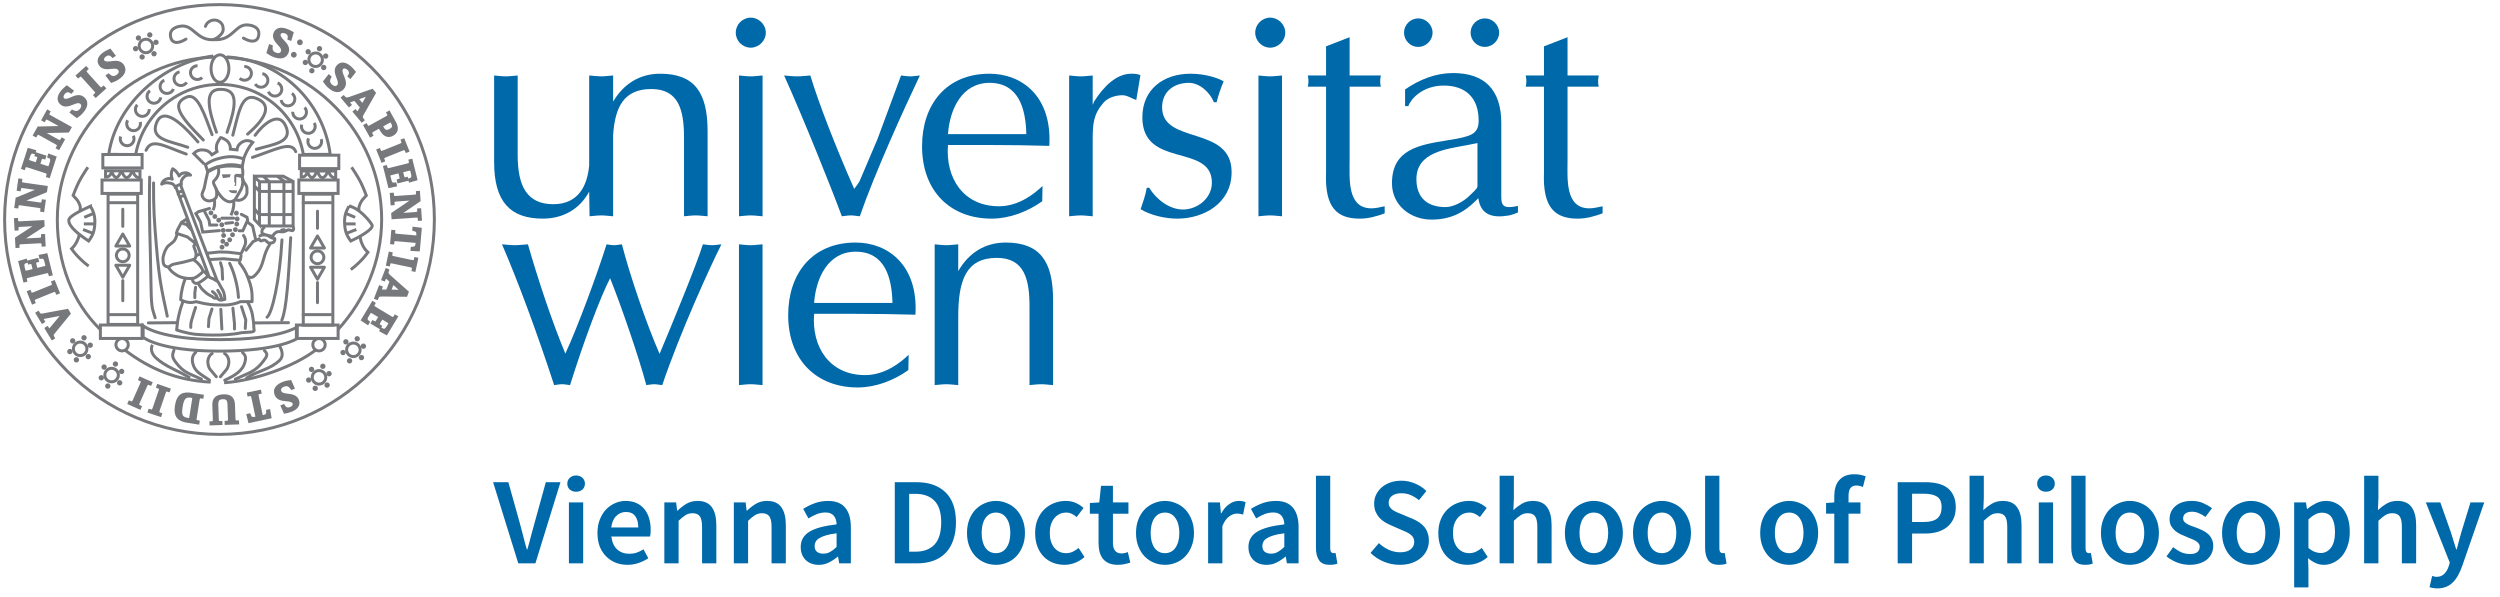 <?xml version="1.0" encoding="UTF-8" standalone="no"?>
<!-- Created with Inkscape (http://www.inkscape.org/) -->

<svg
   width="398mm"
   height="95mm"
   viewBox="0 0 398 95"
   version="1.1"
   id="svg1"
   xml:space="preserve"
   xmlns="http://www.w3.org/2000/svg"
   xmlns:svg="http://www.w3.org/2000/svg"><defs
     id="defs1" /><g
     id="layer1"><g
       style="overflow:visible"
       id="g1"
       transform="matrix(0.318,0,0,0.318,-2.784,-2.445)"><g
         id="g160">
	<path
   fill-rule="evenodd"
   clip-rule="evenodd"
   fill="#76787b"
   d="m 155.219,36.397 c 0.698,0.34 1.592,0.049 1.943,-0.67 0.349,-0.717 0.03,-1.602 -0.668,-1.943 -0.717,-0.349 -1.594,-0.047 -1.943,0.67 -0.349,0.717 -0.049,1.592 0.668,1.943 z m 3.033,-6.218 c 0.698,0.342 1.594,0.048 1.943,-0.668 0.349,-0.719 0.03,-1.604 -0.668,-1.943 -0.719,-0.351 -1.593,-0.048 -1.943,0.67 -0.349,0.716 -0.048,1.592 0.668,1.941 z"
   id="path1" />
	<path
   fill="none"
   stroke="#76787b"
   stroke-width="1.5"
   stroke-miterlimit="3.864"
   d="m 80.413,170.775 c 0,0 8.05,6.934 38.173,6.934 30.124,0 38.995,-6.354 38.995,-6.354 v 5.765 c 0,0 -8.871,6.351 -38.995,6.351 -30.123,0 -38.173,-6.934 -38.173,-6.934 z"
   id="path2" />
	<path
   fill="none"
   stroke="#76787b"
   stroke-width="1.5"
   stroke-linecap="round"
   stroke-miterlimit="3.864"
   d="m 182.277,182.816 c 0,-1.87 1.516,-3.383 3.387,-3.383 1.869,0 3.384,1.513 3.384,3.383 0,1.871 -1.516,3.387 -3.384,3.387 -1.871,0 -3.387,-1.515 -3.387,-3.387 z M 165.07,196.59 c 0,-1.866 1.516,-3.383 3.386,-3.383 1.87,0 3.387,1.517 3.387,3.383 0,1.871 -1.516,3.387 -3.387,3.387 -1.871,0 -3.386,-1.516 -3.386,-3.387 z"
   id="path3" />
	<path
   fill="#76787b"
   d="m 113.146,114.25 c 0,-0.674 0.545,-1.219 1.221,-1.219 0.672,0 1.217,0.545 1.217,1.219 0,0.674 -0.545,1.219 -1.217,1.219 -0.676,0 -1.221,-0.545 -1.221,-1.219 z"
   id="path4" />
	<path
   fill="#76787b"
   d="m 115.091,116.079 c 0,-0.674 0.545,-1.219 1.219,-1.219 0.674,0 1.219,0.545 1.219,1.219 0,0.672 -0.545,1.217 -1.219,1.217 -0.674,0 -1.219,-0.545 -1.219,-1.217 z"
   id="path5" />
	<path
   fill="#76787b"
   d="m 117.037,117.907 c 0,-0.674 0.545,-1.219 1.219,-1.219 0.674,0 1.219,0.545 1.219,1.219 0,0.672 -0.545,1.219 -1.219,1.219 -0.674,0 -1.219,-0.547 -1.219,-1.219 z"
   id="path6" />
	<path
   fill="#76787b"
   d="m 118.586,120.226 c 0,-0.676 0.545,-1.221 1.219,-1.221 0.672,0 1.219,0.545 1.219,1.221 0,0.672 -0.547,1.217 -1.219,1.217 -0.674,-0.001 -1.219,-0.546 -1.219,-1.217 z"
   id="path7" />
	<path
   fill="#76787b"
   d="m 119.281,123.021 c 0,-0.672 0.547,-1.217 1.221,-1.217 0.672,0 1.219,0.545 1.219,1.217 0,0.673 -0.547,1.218 -1.219,1.218 -0.674,0 -1.221,-0.545 -1.221,-1.218 z"
   id="path8" />
	<path
   fill="#76787b"
   d="m 119.49,125.576 c 0,-0.673 0.547,-1.222 1.221,-1.222 0.672,0 1.217,0.549 1.217,1.222 0,0.672 -0.545,1.217 -1.217,1.217 -0.674,0 -1.221,-0.545 -1.221,-1.217 z"
   id="path9" />
	<path
   fill="#76787b"
   d="m 119.09,128.495 c 0,-0.672 0.545,-1.217 1.219,-1.217 0.672,0 1.219,0.545 1.219,1.217 0,0.673 -0.547,1.222 -1.219,1.222 -0.674,0 -1.219,-0.549 -1.219,-1.222 z"
   id="path10" />
	<path
   fill="#76787b"
   d="m 118.687,131.415 c 0,-0.672 0.547,-1.217 1.219,-1.217 0.674,0 1.221,0.545 1.221,1.217 0,0.672 -0.547,1.221 -1.221,1.221 -0.672,0 -1.219,-0.549 -1.219,-1.221 z"
   id="path11" />
	<path
   fill="#76787b"
   d="m 120.968,129.951 c 0,-0.672 0.547,-1.217 1.221,-1.217 0.672,0 1.217,0.545 1.217,1.217 0,0.676 -0.545,1.222 -1.217,1.222 -0.674,0 -1.221,-0.546 -1.221,-1.222 z"
   id="path12" />
	<path
   fill="#76787b"
   d="m 122.518,127.76 c 0,-0.676 0.547,-1.221 1.219,-1.221 0.674,0 1.219,0.545 1.219,1.221 0,0.672 -0.545,1.218 -1.219,1.218 -0.673,0 -1.219,-0.546 -1.219,-1.218 z"
   id="path13" />
	<path
   fill="#76787b"
   d="m 123.946,125.206 c 0,-0.676 0.545,-1.221 1.219,-1.221 0.672,0 1.217,0.545 1.217,1.221 0,0.672 -0.545,1.217 -1.217,1.217 -0.674,0 -1.219,-0.545 -1.219,-1.217 z"
   id="path14" />
	<path
   fill="#76787b"
   d="m 125.372,122.648 c 0,-0.672 0.547,-1.217 1.219,-1.217 0.674,0 1.219,0.545 1.219,1.217 0,0.676 -0.545,1.221 -1.219,1.221 -0.672,0 -1.219,-0.545 -1.219,-1.221 z"
   id="path15" />
	<path
   fill="#76787b"
   d="m 126.068,119.853 c 0,-0.675 0.545,-1.22 1.219,-1.22 0.674,0 1.219,0.545 1.219,1.22 0,0.672 -0.545,1.221 -1.219,1.221 -0.674,-0.001 -1.219,-0.55 -1.219,-1.221 z"
   id="path16" />
	<path
   fill="#76787b"
   d="m 126.277,117.296 c 0,-0.672 0.545,-1.217 1.219,-1.217 0.672,0 1.219,0.545 1.219,1.217 0,0.674 -0.547,1.221 -1.219,1.221 -0.673,0.001 -1.219,-0.547 -1.219,-1.221 z"
   id="path17" />
	<path
   fill="#76787b"
   d="m 125.876,114.376 c 0,-0.672 0.545,-1.219 1.219,-1.219 0.672,0 1.219,0.547 1.219,1.219 0,0.674 -0.547,1.219 -1.219,1.219 -0.674,0.001 -1.219,-0.544 -1.219,-1.219 z"
   id="path18" />
	<polygon
   fill="none"
   stroke="#76787b"
   stroke-width="1.5"
   stroke-miterlimit="3.864"
   points="60.24,85.043 79.891,85.043 79.891,91.76 60.24,91.76 "
   id="polygon18" />
	
		<path
   fill="none"
   stroke="#76787b"
   stroke-width="1.5"
   stroke-linecap="round"
   stroke-linejoin="round"
   stroke-miterlimit="3.864"
   d="m 85.633,99.283 c -0.086,12.489 0.343,19.001 1.451,31.99 1.393,16.38 2.531,21.312 5.414,34.7 M 83.674,96.365 c -0.394,21.03 0.394,34.038 0.59,49.761 0.205,16.436 0.59,15.33 2.162,20.636 m 63.488,-38.972 c -1.113,20.337 -4.938,36.862 -7.484,38.691 m 11.861,-39.804 c -1.112,20.338 -2.07,35.94 -4.452,41.28"
   id="path19" />
	<path
   fill="none"
   stroke="#76787b"
   stroke-width="1.5"
   stroke-linecap="round"
   stroke-miterlimit="3.864"
   d="m 61.235,195.455 c 0,-1.87 1.514,-3.387 3.384,-3.387 1.87,0 3.387,1.517 3.387,3.387 0,1.87 -1.516,3.387 -3.387,3.387 -1.871,0 -3.384,-1.517 -3.384,-3.387 z M 45.507,182.324 c 0,-1.871 1.516,-3.387 3.387,-3.387 1.869,0 3.386,1.516 3.386,3.387 0,1.87 -1.518,3.386 -3.386,3.386 -1.871,0 -3.387,-1.516 -3.387,-3.386 z"
   id="path20" />
	<path
   fill="none"
   stroke="#76787b"
   stroke-width="1.5"
   stroke-miterlimit="1"
   d="m 117.896,91.127 -5.119,2.608 c -0.743,2.999 -1.116,4.703 -1.697,7.738 -0.362,1.895 -1.798,3.194 -0.848,4.874 0.446,0.79 0.874,1.21 1.697,1.591 1.012,0.468 1.792,0.427 2.86,0.106 0.836,-0.252 1.363,-0.487 1.908,-1.167 0.788,-0.98 0.5,-1.923 0.53,-3.179 0.052,-2.205 -2.503,-4.34 -1.271,-5.513 2.191,-2.083 2.746,-4.271 1.94,-7.058 z"
   id="path21" />
	<path
   fill="none"
   stroke="#76787b"
   stroke-width="1.5"
   stroke-miterlimit="3.864"
   d="m 130.187,96.601 c 0.122,2.683 2.194,3.272 2.194,5.481 0,2.311 0.2,2.126 -0.366,3.286 -0.442,0.907 -0.846,1.419 -1.706,1.945 -1.262,0.771 -2.388,0.879 -3.773,0.366"
   id="path22" />
	<path
   fill="none"
   stroke="#76787b"
   stroke-width="1.5"
   stroke-miterlimit="3.864"
   d="m 115.95,107.191 c 0.265,1.014 0.317,1.631 0.239,2.675 -0.093,1.23 -0.293,1.945 -0.847,3.049 m 10.383,-4.828 c 0.162,1.689 0.097,2.688 -0.284,4.34 -0.282,1.229 -0.528,1.914 -1.096,3.041"
   id="path23" />
	<path
   fill="none"
   stroke="#76787b"
   stroke-width="1.5"
   stroke-miterlimit="3.864"
   d="m 118.594,91.346 c 2.375,-0.459 3.754,-0.579 6.17,-0.542 2.048,0.034 3.211,0.153 5.221,0.542 0.349,1.454 0.411,2.335 0.271,3.825 -0.051,0.519 -0.095,0.81 -0.204,1.32 0.36,1.695 0.345,2.759 -0.067,4.441 -0.364,1.488 -0.941,2.207 -1.665,3.556 -0.526,0.98 -0.846,1.523 -1.447,2.459 -0.368,0.603 -0.685,0.913 -1.299,1.262 -1.208,0.685 -2.351,0.685 -3.556,0 -2.28,-1.116 -4.036,-3.946 -5.201,-5.937"
   id="path24" />
	<polygon
   fill="#76787b"
   points="119.771,95.006 124.224,94.9 123.791,96.41 120.393,96.86 "
   id="polygon24" />
	<polygon
   fill="#76787b"
   points="129.841,94.793 126.515,94.719 126.873,96.173 129.311,96.703 "
   id="polygon25" />
	<polygon
   fill="#76787b"
   points="126.025,95.219 126.025,98.505 126.556,99.882 125.919,100.517 126.979,100.836 127.086,96.278 126.873,95.219 "
   id="polygon26" />
	<polygon
   fill="#76787b"
   points="127.192,104.439 127.403,102.957 123.164,102.957 123.8,103.805 124.859,104.333 "
   id="polygon27" />
	<path
   fill="none"
   stroke="#76787b"
   stroke-width="1.5"
   stroke-miterlimit="3.864"
   d="m 112.665,93.317 c 2.313,-1.283 3.752,-1.835 6.329,-2.435 4.206,-0.976 6.864,-0.976 11.07,0 l 0.732,-3.651 c -4.417,-1.357 -7.352,-1.447 -11.843,-0.36 -3.063,0.741 -4.783,1.507 -7.385,3.286 z m -1.707,-3.526 -5.23,-5.235 c 1.344,-1.396 2.686,-1.924 4.622,-1.824 1.994,0.104 3.323,0.823 4.503,2.433 l 2.556,-1.585 c -0.356,-1.135 -0.415,-1.863 -0.245,-3.041 0.252,-1.744 2.072,-4.014 2.072,-4.014 0.123,0 2.755,0.917 3.769,2.311 0.846,1.167 1.133,2.089 1.096,3.53 l 3.288,0.366 c 0.192,-1.648 0.825,-2.705 2.188,-3.651 1.833,-1.273 3.838,-1.316 5.724,-0.122 -1.368,1.667 -2.052,2.705 -3.041,4.621 -0.597,1.154 -0.817,1.859 -1.342,3.048"
   id="path27" />
	
		<path
   fill="none"
   stroke="#76787b"
   stroke-width="1.5"
   stroke-linecap="round"
   stroke-linejoin="round"
   stroke-miterlimit="3.864"
   d="m 117.113,73.875 c -3.896,-11.201 -6.308,-21.112 1.473,-21.446 9.917,-0.426 8.431,8.137 3.827,21.526 m 2.894,1.41 c 2.834,-10.49 4.167,-21.416 11.7,-18.452 7.204,2.834 6.407,8.683 -4.309,17.937 m 2.417,11.646 c 11.604,-3.827 19.499,-8.479 21.69,-2.879 m -20.34,-8.198 c 3.917,-5.361 11.572,-12.204 15.129,-5.055 4.268,8.578 -5.703,9.489 -14.513,12.035 m -22.16,-7.306 c -3.829,-10.219 -7.305,-21.185 -12.717,-18.81 -7.279,3.192 -4.816,8.341 8.333,21.489 m -8.523,7.062 C 90.677,80.736 84.703,76.629 81.867,82.93 m 25.992,-4.184 c -4.135,-4.73 -16.764,-19.54 -20.731,-9.592 -3.455,8.67 7.204,9.165 15.618,12.271"
   id="path28" />
	<path
   fill="none"
   stroke="#76787b"
   stroke-width="1.5"
   stroke-miterlimit="3.864"
   d="m 103.907,196.911 c -6.252,-3.887 -12.241,-5.519 -17.181,-10.155 -2.171,-2.039 -2.685,-4.638 -1.65,-6.422"
   id="path29" />
	
		<path
   fill="none"
   stroke="#76787b"
   stroke-width="1.5"
   stroke-linecap="round"
   stroke-linejoin="round"
   stroke-miterlimit="3.864"
   d="m 113.615,197.964 c -4.621,-3.136 -7.322,-4.188 -8.356,-8.371 -0.534,-2.165 -0.149,-4.039 1.484,-5.521 m 10.309,12.239 c -2.836,-3.585 -3.732,-3.596 -4.188,-6.721 -0.282,-1.935 0.601,-4.036 2.102,-4.918 m -5.387,12.841 c -6.573,-3.137 -8.81,-3.081 -12.995,-8.674 -1.783,-2.386 -1.633,-3.435 -0.75,-5.82 m 23.256,13.292 c 2.835,-3.585 3.73,-3.596 4.187,-6.721 0.282,-1.935 -0.601,-4.036 -2.104,-4.918 m 0.101,13.382 c 5.22,-2.404 9.088,-4.88 10.122,-9.065 0.534,-2.165 0.433,-3.285 -1.202,-4.768 m -3.631,13.292 c 6.571,-3.137 9.907,-3.514 14.089,-9.106 1.785,-2.383 2.449,-3.286 0.452,-5.238 m -8.87,13.742 c 6.252,-3.887 11.554,-4.167 16.492,-8.804 2.171,-2.039 1.184,-5.089 0.151,-6.874"
   id="path30" />
	<path
   fill="#76787b"
   d="m 65.202,189.926 c 0,-0.743 0.603,-1.345 1.344,-1.345 0.741,0 1.342,0.602 1.342,1.345 0,0.739 -0.601,1.34 -1.342,1.34 -0.741,0 -1.344,-0.601 -1.344,-1.34 z"
   id="path31" />
	<path
   fill="#76787b"
   d="m 68.309,193.633 c 0,-0.743 0.601,-1.344 1.344,-1.344 0.741,0 1.342,0.601 1.342,1.344 0,0.739 -0.601,1.341 -1.342,1.341 -0.743,0 -1.344,-0.602 -1.344,-1.341 z"
   id="path32" />
	<path
   fill="#76787b"
   d="m 67.329,199.342 c 0,-0.743 0.603,-1.344 1.342,-1.344 0.743,0 1.344,0.601 1.344,1.344 0,0.743 -0.601,1.341 -1.344,1.341 -0.739,0 -1.342,-0.598 -1.342,-1.341 z"
   id="path33" />
	<path
   fill="#76787b"
   d="m 61.379,200.966 c 0,-0.743 0.601,-1.344 1.342,-1.344 0.741,0 1.342,0.601 1.342,1.344 0,0.739 -0.601,1.341 -1.342,1.341 -0.741,0 -1.342,-0.602 -1.342,-1.341 z"
   id="path34" />
	<path
   fill="#76787b"
   d="m 58.112,196.814 c 0,-0.739 0.603,-1.341 1.344,-1.341 0.741,0 1.342,0.602 1.342,1.341 0,0.743 -0.601,1.344 -1.342,1.344 -0.741,0 -1.344,-0.6 -1.344,-1.344 z"
   id="path35" />
	<path
   fill="#76787b"
   d="m 59.535,191.464 c 0,-0.739 0.601,-1.341 1.344,-1.341 0.741,0 1.342,0.602 1.342,1.341 0,0.743 -0.601,1.344 -1.342,1.344 -0.743,0 -1.344,-0.601 -1.344,-1.344 z"
   id="path36" />
	<path
   fill="#76787b"
   d="m 49.476,176.794 c 0,-0.739 0.601,-1.344 1.342,-1.344 0.741,0 1.342,0.604 1.342,1.344 0,0.743 -0.601,1.345 -1.342,1.345 -0.741,0 -1.342,-0.602 -1.342,-1.345 z"
   id="path37" />
	<path
   fill="#76787b"
   d="m 52.583,180.502 c 0,-0.743 0.601,-1.345 1.342,-1.345 0.741,0 1.342,0.602 1.342,1.345 0,0.743 -0.601,1.34 -1.342,1.34 -0.741,0 -1.342,-0.597 -1.342,-1.34 z"
   id="path38" />
	<path
   fill="#76787b"
   d="m 51.601,186.211 c 0,-0.743 0.601,-1.345 1.344,-1.345 0.741,0 1.342,0.602 1.342,1.345 0,0.742 -0.601,1.344 -1.342,1.344 -0.743,0 -1.344,-0.602 -1.344,-1.344 z"
   id="path39" />
	<path
   fill="#76787b"
   d="m 45.651,187.835 c 0,-0.743 0.601,-1.345 1.342,-1.345 0.743,0 1.344,0.602 1.344,1.345 0,0.739 -0.601,1.34 -1.344,1.34 -0.741,0 -1.342,-0.601 -1.342,-1.34 z"
   id="path40" />
	<path
   fill="#76787b"
   d="m 42.386,183.687 c 0,-0.743 0.601,-1.344 1.342,-1.344 0.741,0 1.342,0.601 1.342,1.344 0,0.739 -0.601,1.341 -1.342,1.341 -0.741,0 -1.342,-0.602 -1.342,-1.341 z"
   id="path41" />
	<path
   fill="#76787b"
   d="m 43.808,178.336 c 0,-0.743 0.601,-1.344 1.342,-1.344 0.741,0 1.342,0.601 1.342,1.344 0,0.739 -0.601,1.341 -1.342,1.341 -0.741,0 -1.342,-0.602 -1.342,-1.341 z"
   id="path42" />
	<path
   fill="#76787b"
   d="m 169.039,191.064 c 0,-0.743 0.601,-1.345 1.342,-1.345 0.741,0 1.342,0.602 1.342,1.345 0,0.739 -0.601,1.34 -1.342,1.34 -0.741,0 -1.342,-0.6 -1.342,-1.34 z"
   id="path43" />
	<path
   fill="#76787b"
   d="m 172.146,194.769 c 0,-0.739 0.601,-1.341 1.342,-1.341 0.741,0 1.342,0.602 1.342,1.341 0,0.742 -0.601,1.344 -1.342,1.344 -0.741,0 -1.342,-0.602 -1.342,-1.344 z"
   id="path44" />
	<path
   fill="#76787b"
   d="m 171.164,200.477 c 0,-0.739 0.603,-1.34 1.344,-1.34 0.741,0 1.342,0.601 1.342,1.34 0,0.743 -0.601,1.345 -1.342,1.345 -0.741,0 -1.344,-0.602 -1.344,-1.345 z"
   id="path45" />
	<path
   fill="#76787b"
   d="m 165.214,202.101 c 0,-0.742 0.601,-1.344 1.342,-1.344 0.741,0 1.344,0.602 1.344,1.344 0,0.743 -0.603,1.341 -1.344,1.341 -0.741,0 -1.342,-0.598 -1.342,-1.341 z"
   id="path46" />
	<path
   fill="#76787b"
   d="m 161.949,197.953 c 0,-0.743 0.602,-1.345 1.342,-1.345 0.741,0 1.342,0.602 1.342,1.345 0,0.739 -0.601,1.34 -1.342,1.34 -0.741,0 -1.342,-0.601 -1.342,-1.34 z"
   id="path47" />
	<path
   fill="#76787b"
   d="m 163.372,192.603 c 0,-0.743 0.601,-1.344 1.342,-1.344 0.741,0 1.342,0.601 1.342,1.344 0,0.743 -0.601,1.344 -1.342,1.344 -0.741,0 -1.342,-0.601 -1.342,-1.344 z"
   id="path48" />
	<path
   fill="#76787b"
   d="m 82.392,25.17 c 0,-0.743 0.601,-1.344 1.344,-1.344 0.741,0 1.342,0.601 1.342,1.344 0,0.741 -0.601,1.342 -1.342,1.342 -0.743,0 -1.344,-0.601 -1.344,-1.342 z"
   id="path49" />
	<path
   fill="#76787b"
   d="m 85.499,28.875 c 0,-0.741 0.601,-1.342 1.344,-1.342 0.739,0 1.342,0.601 1.342,1.342 0,0.741 -0.603,1.342 -1.342,1.342 -0.743,0.001 -1.344,-0.6 -1.344,-1.342 z"
   id="path50" />
	<path
   fill="#76787b"
   d="m 84.518,34.584 c 0,-0.741 0.602,-1.342 1.342,-1.342 0.743,0 1.344,0.601 1.344,1.342 0,0.741 -0.601,1.342 -1.344,1.342 -0.74,10e-4 -1.342,-0.6 -1.342,-1.342 z"
   id="path51" />
	<path
   fill="#76787b"
   d="m 78.569,36.207 c 0,-0.741 0.601,-1.342 1.34,-1.342 0.743,0 1.344,0.602 1.344,1.342 0,0.741 -0.601,1.342 -1.344,1.342 -0.739,0 -1.34,-0.601 -1.34,-1.342 z"
   id="path52" />
	<path
   fill="#76787b"
   d="m 75.302,32.059 c 0,-0.741 0.601,-1.342 1.344,-1.342 0.741,0 1.342,0.601 1.342,1.342 0,0.741 -0.602,1.342 -1.342,1.342 -0.743,0 -1.344,-0.601 -1.344,-1.342 z"
   id="path53" />
	<path
   fill="#76787b"
   d="m 76.724,26.708 c 0,-0.741 0.601,-1.342 1.344,-1.342 0.741,0 1.342,0.601 1.342,1.342 0,0.743 -0.601,1.344 -1.342,1.344 -0.743,0 -1.344,-0.601 -1.344,-1.344 z"
   id="path54" />
	<path
   fill="#76787b"
   stroke="#76787b"
   stroke-width="1.5"
   stroke-miterlimit="3.864"
   d="m 154.052,27.236 0.915,-3.039 c -0.545,-0.297 -1.736,-0.987 -3.032,-1.434 -2.822,-0.973 -4.842,-0.325 -5.563,1.764 -0.534,1.547 0.093,2.804 0.995,3.958 1.387,1.755 3.409,3.229 2.757,5.128 -0.407,1.18 -1.669,1.762 -3.351,1.184 -2.535,-0.874 -2.36,-2.827 -2.251,-3.893 l -0.562,-0.194 -0.983,3.233 c 0.597,0.401 1.734,1.182 3.263,1.708 2.94,1.014 5.395,0.731 6.336,-1.996 0.454,-1.316 0.069,-2.401 -0.625,-3.463 -1.064,-1.623 -4.045,-3.644 -3.392,-5.541 0.347,-1.006 1.49,-1.499 3.058,-0.959 2.05,0.706 2.08,2.251 1.874,3.351 z"
   id="path55" />
	<path
   fill="#76787b"
   d="m 184.086,46.208 1.947,-2.509 c -0.405,-0.474 -1.268,-1.546 -2.317,-2.427 -2.289,-1.919 -4.406,-2.039 -5.827,-0.345 -1.053,1.254 -0.917,2.651 -0.491,4.051 0.667,2.134 2.025,4.238 0.735,5.774 -0.803,0.956 -2.188,1.049 -3.551,-0.095 -2.053,-1.723 -1.191,-3.484 -0.708,-4.441 l -0.454,-0.381 -2.078,2.666 c 0.415,0.588 1.195,1.725 2.435,2.765 2.38,1.998 4.773,2.615 6.629,0.405 0.896,-1.066 0.926,-2.216 0.657,-3.456 -0.411,-1.895 -2.47,-4.852 -1.18,-6.389 0.683,-0.815 1.928,-0.866 3.198,0.198 1.662,1.395 1.133,2.849 0.549,3.801 z"
   id="path56" />
	<path
   fill="none"
   stroke="#76787b"
   stroke-width="1.5"
   stroke-miterlimit="3.864"
   d="m 184.086,46.208 1.947,-2.509 c -0.405,-0.474 -1.268,-1.546 -2.317,-2.427 -2.289,-1.919 -4.406,-2.039 -5.827,-0.345 -1.053,1.254 -0.917,2.651 -0.491,4.051 0.667,2.134 2.025,4.238 0.735,5.774 -0.803,0.956 -2.188,1.049 -3.551,-0.095 -2.053,-1.723 -1.191,-3.484 -0.708,-4.441 l -0.454,-0.381 -2.078,2.666 c 0.415,0.588 1.195,1.725 2.435,2.765 2.38,1.998 4.773,2.615 6.629,0.405 0.896,-1.066 0.926,-2.216 0.657,-3.456 -0.411,-1.895 -2.47,-4.852 -1.18,-6.389 0.683,-0.815 1.928,-0.866 3.198,0.198 1.662,1.395 1.133,2.849 0.549,3.801 z"
   id="path57" />
	<path
   fill-rule="evenodd"
   clip-rule="evenodd"
   fill="#76787b"
   d="m 180.324,56.63 3.209,3.825 0.392,-0.329 c -0.698,-0.831 -0.846,-1.295 -0.36,-1.703 0.204,-0.172 0.461,-0.278 0.715,-0.358 l 2.098,-0.747 3.405,4.06 -1.168,2.046 c -0.121,0.235 -0.286,0.456 -0.474,0.612 -0.485,0.407 -1.021,-0.104 -1.535,-0.715 l -0.392,0.329 3.747,4.467 0.394,-0.328 c -0.922,-1.098 -0.94,-1.695 -0.149,-3.106 l 5.927,-10.421 -1.077,-1.284 -11.05,3.901 c -1.708,0.605 -2.382,0.504 -3.289,-0.579 z m 13.234,-1.837 -3.276,5.712 -2.959,-3.524 z"
   id="path58" />
	<path
   fill="none"
   stroke="#76787b"
   stroke-width="1.5"
   stroke-miterlimit="3.864"
   d="m 180.324,56.63 3.209,3.825 0.392,-0.329 c -0.698,-0.831 -0.846,-1.295 -0.36,-1.703 0.204,-0.172 0.461,-0.278 0.715,-0.358 l 2.098,-0.747 3.405,4.06 -1.168,2.046 c -0.121,0.235 -0.286,0.456 -0.474,0.612 -0.485,0.407 -1.021,-0.104 -1.535,-0.715 l -0.392,0.329 3.747,4.467 0.394,-0.328 c -0.922,-1.098 -0.94,-1.695 -0.149,-3.106 l 5.927,-10.421 -1.077,-1.284 -11.05,3.901 c -1.708,0.605 -2.382,0.504 -3.289,-0.579 z m 13.234,-1.837 -3.276,5.712 -2.959,-3.524 z"
   id="path59" />
	<path
   fill-rule="evenodd"
   clip-rule="evenodd"
   fill="#76787b"
   d="m 191.523,70.575 2.778,5.009 0.446,-0.247 c -0.695,-1.252 -0.573,-1.671 0.821,-2.444 l 3.17,-1.756 0.368,0.663 c 1.219,2.199 2.964,4.928 6.151,3.162 2.472,-1.37 2.257,-3.659 0.997,-5.931 L 203.448,63.966 203,64.215 c 0.695,1.252 0.573,1.671 -0.823,2.444 l -7.699,4.266 c -1.396,0.774 -1.813,0.655 -2.507,-0.598 z m 11.747,-1.947 c 1.073,-0.596 1.366,-0.573 1.893,0.375 0.853,1.54 1.077,2.748 -1.034,3.918 -2.437,1.35 -3.377,-0.095 -4.219,-1.615 l -0.347,-0.627 z"
   id="path60" />
	<path
   fill="none"
   stroke="#76787b"
   stroke-width="1.5"
   stroke-miterlimit="3.864"
   d="m 191.523,70.575 2.778,5.009 0.446,-0.247 c -0.695,-1.252 -0.573,-1.671 0.821,-2.444 l 3.17,-1.756 0.368,0.663 c 1.219,2.199 2.964,4.928 6.151,3.162 2.472,-1.37 2.257,-3.659 0.997,-5.931 L 203.448,63.966 203,64.215 c 0.695,1.252 0.573,1.671 -0.823,2.444 l -7.699,4.266 c -1.396,0.774 -1.813,0.655 -2.507,-0.598 z m 11.747,-1.947 c 1.073,-0.596 1.366,-0.573 1.893,0.375 0.853,1.54 1.077,2.748 -1.034,3.918 -2.437,1.35 -3.377,-0.095 -4.219,-1.615 l -0.347,-0.627 z"
   id="path61" />
	<path
   fill="#76787b"
   d="m 198.041,82.948 2.145,5.312 0.476,-0.192 c -0.538,-1.327 -0.368,-1.727 1.112,-2.324 l 8.162,-3.297 c 1.48,-0.597 1.88,-0.429 2.417,0.9 l 0.474,-0.192 -2.147,-5.311 -0.472,0.192 c 0.543,1.346 0.366,1.727 -1.115,2.324 l -8.162,3.297 c -1.48,0.597 -1.873,0.448 -2.417,-0.9 z"
   id="path62" />
	<path
   fill="none"
   stroke="#76787b"
   stroke-width="1.5"
   stroke-miterlimit="3.864"
   d="m 198.041,82.948 2.145,5.312 0.476,-0.192 c -0.538,-1.327 -0.368,-1.727 1.112,-2.324 l 8.162,-3.297 c 1.48,-0.597 1.88,-0.429 2.417,0.9 l 0.474,-0.192 -2.147,-5.311 -0.472,0.192 c 0.543,1.346 0.366,1.727 -1.115,2.324 l -8.162,3.297 c -1.48,0.597 -1.873,0.448 -2.417,-0.9 z"
   id="path63" />
	<path
   fill="#76787b"
   d="m 201.369,91.325 2.408,9.666 2.91,-0.597 -0.144,-0.577 c -1.266,0.252 -2.119,-0.125 -2.544,-1.832 l -0.456,-1.826 c -0.258,-1.034 -0.196,-1.217 1.133,-1.548 l 4.11,-1.025 0.65,2.601 c 0.321,1.29 -0.047,1.591 -1.238,1.889 l 0.133,0.536 4.112,-1.025 -0.134,-0.536 c -1.311,0.327 -1.637,0.198 -1.96,-1.092 l -0.648,-2.601 3.515,-0.877 c 1.113,-0.276 1.484,-0.138 1.727,0.836 l 0.317,1.27 c 0.554,2.223 -0.276,2.703 -1.33,3.05 l 0.144,0.575 2.851,-0.836 -2.33,-9.349 -0.497,0.123 c 0.348,1.391 0.124,1.762 -1.426,2.149 l -8.541,2.128 c -1.549,0.386 -1.921,0.163 -2.268,-1.227 z"
   id="path64" />
	<path
   fill="none"
   stroke="#76787b"
   stroke-width="1.5"
   stroke-miterlimit="3.864"
   d="m 201.369,91.325 2.408,9.666 2.91,-0.597 -0.144,-0.577 c -1.266,0.252 -2.119,-0.125 -2.544,-1.832 l -0.456,-1.826 c -0.258,-1.034 -0.196,-1.217 1.133,-1.548 l 4.11,-1.025 0.65,2.601 c 0.321,1.29 -0.047,1.591 -1.238,1.889 l 0.133,0.536 4.112,-1.025 -0.134,-0.536 c -1.311,0.327 -1.637,0.198 -1.96,-1.092 l -0.648,-2.601 3.515,-0.877 c 1.113,-0.276 1.484,-0.138 1.727,0.836 l 0.317,1.27 c 0.554,2.223 -0.276,2.703 -1.33,3.05 l 0.144,0.575 2.851,-0.836 -2.33,-9.349 -0.497,0.123 c 0.348,1.391 0.124,1.762 -1.426,2.149 l -8.541,2.128 c -1.549,0.386 -1.921,0.163 -2.268,-1.227 z"
   id="path65" />
	<path
   fill-rule="evenodd"
   clip-rule="evenodd"
   fill="#76787b"
   d="m 204.675,104.964 0.331,4.755 0.511,-0.035 c -0.101,-1.449 0.185,-1.757 1.777,-1.869 l 9.129,-0.637 0.001,0.041 -11.068,7.521 0.135,1.938 11.191,-0.782 c 1.592,-0.11 1.917,0.132 2.018,1.602 l 0.512,-0.036 -0.333,-4.755 -0.51,0.036 c 0.099,1.428 -0.185,1.757 -1.777,1.867 l -8.558,0.598 -0.002,-0.04 10.52,-7.153 -0.278,-4.001 -0.511,0.038 c 0.101,1.428 -0.185,1.755 -1.777,1.865 l -8.782,0.614 c -1.592,0.112 -1.919,-0.173 -2.02,-1.602 z"
   id="path66" />
	<path
   fill="none"
   stroke="#76787b"
   stroke-width="1.5"
   stroke-miterlimit="3.864"
   d="m 204.675,104.964 0.331,4.755 0.511,-0.035 c -0.101,-1.449 0.185,-1.757 1.777,-1.869 l 9.129,-0.637 0.001,0.041 -11.068,7.521 0.135,1.938 11.191,-0.782 c 1.592,-0.11 1.917,0.132 2.018,1.602 l 0.512,-0.036 -0.333,-4.755 -0.51,0.036 c 0.099,1.428 -0.185,1.757 -1.777,1.867 l -8.558,0.598 -0.002,-0.04 10.52,-7.153 -0.278,-4.001 -0.511,0.038 c 0.101,1.428 -0.185,1.755 -1.777,1.865 l -8.782,0.614 c -1.592,0.112 -1.919,-0.173 -2.02,-1.602 z"
   id="path67" />
	<path
   fill="#76787b"
   d="m 205.347,123.533 -0.502,5.709 0.511,0.045 c 0.125,-1.427 0.458,-1.706 2.048,-1.568 l 10.236,0.896 -0.067,0.776 c -0.188,2.14 -0.943,2.543 -2.47,2.617 l -0.051,0.59 3.17,0.176 0.909,-10.376 -3.149,-0.396 -0.054,0.59 c 1.469,0.354 2.167,0.848 1.979,2.986 l -0.069,0.796 -10.238,-0.896 c -1.591,-0.142 -1.869,-0.474 -1.744,-1.9 z"
   id="path68" />
	<path
   fill="none"
   stroke="#76787b"
   stroke-width="1.5"
   stroke-miterlimit="3.864"
   d="m 205.347,123.533 -0.502,5.709 0.511,0.045 c 0.125,-1.427 0.458,-1.706 2.048,-1.568 l 10.236,0.896 -0.067,0.776 c -0.188,2.14 -0.943,2.543 -2.47,2.617 l -0.051,0.59 3.17,0.176 0.909,-10.376 -3.149,-0.396 -0.054,0.59 c 1.469,0.354 2.167,0.848 1.979,2.986 l -0.069,0.796 -10.238,-0.896 c -1.591,-0.142 -1.869,-0.474 -1.744,-1.9 z"
   id="path69" />
	<path
   fill="#76787b"
   d="m 203.99,134.507 -1.191,5.604 0.499,0.104 c 0.299,-1.4 0.663,-1.636 2.226,-1.304 l 8.608,1.83 c 1.563,0.332 1.799,0.698 1.501,2.098 l 0.5,0.104 1.193,-5.6 -0.5,-0.108 c -0.303,1.422 -0.663,1.635 -2.224,1.307 l -8.61,-1.833 c -1.563,-0.329 -1.803,-0.676 -1.501,-2.095 z"
   id="path70" />
	<path
   fill="none"
   stroke="#76787b"
   stroke-width="1.5"
   stroke-miterlimit="3.864"
   d="m 203.99,134.507 -1.191,5.604 0.499,0.104 c 0.299,-1.4 0.663,-1.636 2.226,-1.304 l 8.608,1.83 c 1.563,0.332 1.799,0.698 1.501,2.098 l 0.5,0.104 1.193,-5.6 -0.5,-0.108 c -0.303,1.422 -0.663,1.635 -2.224,1.307 l -8.61,-1.833 c -1.563,-0.329 -1.803,-0.676 -1.501,-2.095 z"
   id="path71" />
	<path
   fill-rule="evenodd"
   clip-rule="evenodd"
   fill="#76787b"
   d="m 202.276,142.833 -1.789,4.659 0.478,0.184 c 0.388,-1.013 0.721,-1.367 1.314,-1.14 0.248,0.098 0.466,0.27 0.659,0.452 l 1.671,1.475 -1.9,4.943 -2.356,-0.025 c -0.267,0.007 -0.538,-0.03 -0.768,-0.12 -0.591,-0.228 -0.403,-0.944 -0.117,-1.688 l -0.478,-0.183 -2.091,5.443 0.478,0.183 c 0.513,-1.336 1.026,-1.646 2.645,-1.639 l 11.987,0.135 0.603,-1.568 -8.769,-7.77 c -1.359,-1.202 -1.594,-1.841 -1.09,-3.159 z m 8.024,10.686 -6.586,-0.097 1.65,-4.298 z"
   id="path72" />
	<path
   fill="none"
   stroke="#76787b"
   stroke-width="1.5"
   stroke-miterlimit="3.864"
   d="m 202.276,142.833 -1.789,4.659 0.478,0.184 c 0.388,-1.013 0.721,-1.367 1.314,-1.14 0.248,0.098 0.466,0.27 0.659,0.452 l 1.671,1.475 -1.9,4.943 -2.356,-0.025 c -0.267,0.007 -0.538,-0.03 -0.768,-0.12 -0.591,-0.228 -0.403,-0.944 -0.117,-1.688 l -0.478,-0.183 -2.091,5.443 0.478,0.183 c 0.513,-1.336 1.026,-1.646 2.645,-1.639 l 11.987,0.135 0.603,-1.568 -8.769,-7.77 c -1.359,-1.202 -1.594,-1.841 -1.09,-3.159 z m 8.024,10.686 -6.586,-0.097 1.65,-4.298 z"
   id="path73" />
	<path
   fill="#76787b"
   d="m 195.435,159.317 -5.132,8.538 2.479,1.636 0.306,-0.512 c -1.074,-0.717 -1.41,-1.587 -0.504,-3.095 l 0.969,-1.613 c 0.549,-0.911 0.722,-1.001 1.896,-0.291 l 3.631,2.181 -1.381,2.3 c -0.683,1.139 -1.157,1.09 -2.21,0.459 l -0.284,0.475 3.631,2.18 0.284,-0.47 c -1.158,-0.698 -1.297,-1.02 -0.612,-2.162 l 1.381,-2.296 3.104,1.866 c 0.982,0.59 1.146,0.952 0.631,1.812 l -0.676,1.12 c -1.18,1.967 -2.105,1.721 -3.095,1.221 l -0.306,0.508 2.608,1.422 4.964,-8.259 -0.438,-0.261 c -0.737,1.225 -1.159,1.333 -2.528,0.508 l -7.544,-4.533 c -1.368,-0.821 -1.475,-1.243 -0.735,-2.472 z"
   id="path74" />
	<path
   fill="none"
   stroke="#76787b"
   stroke-width="1.5"
   stroke-miterlimit="3.864"
   d="m 195.435,159.317 -5.132,8.538 2.479,1.636 0.306,-0.512 c -1.074,-0.717 -1.41,-1.587 -0.504,-3.095 l 0.969,-1.613 c 0.549,-0.911 0.722,-1.001 1.896,-0.291 l 3.631,2.181 -1.381,2.3 c -0.683,1.139 -1.157,1.09 -2.21,0.459 l -0.284,0.475 3.631,2.18 0.284,-0.47 c -1.158,-0.698 -1.297,-1.02 -0.612,-2.162 l 1.381,-2.296 3.104,1.866 c 0.982,0.59 1.146,0.952 0.631,1.812 l -0.676,1.12 c -1.18,1.967 -2.105,1.721 -3.095,1.221 l -0.306,0.508 2.608,1.422 4.964,-8.259 -0.438,-0.261 c -0.737,1.225 -1.159,1.333 -2.528,0.508 l -7.544,-4.533 c -1.368,-0.821 -1.475,-1.243 -0.735,-2.472 z"
   id="path75" />
	<path
   fill="#76787b"
   d="m 150.091,211.077 1.301,2.896 c 0.606,-0.134 1.96,-0.396 3.231,-0.907 2.771,-1.12 3.868,-2.935 3.041,-4.98 -0.614,-1.52 -1.91,-2.057 -3.349,-2.333 -2.197,-0.419 -4.691,-0.202 -5.444,-2.062 -0.468,-1.161 0.103,-2.427 1.753,-3.092 2.485,-1.004 3.635,0.583 4.253,1.46 l 0.551,-0.224 -1.38,-3.084 c -0.713,0.09 -2.085,0.246 -3.584,0.852 -2.882,1.165 -4.551,2.986 -3.473,5.664 0.523,1.288 1.523,1.855 2.745,2.202 1.867,0.523 5.445,0.094 6.196,1.953 0.399,0.989 -0.14,2.109 -1.676,2.733 -2.013,0.81 -3.049,-0.337 -3.614,-1.3 z"
   id="path76" />
	<path
   fill="none"
   stroke="#76787b"
   stroke-width="1.5"
   stroke-miterlimit="3.864"
   d="m 150.091,211.077 1.301,2.896 c 0.606,-0.134 1.96,-0.396 3.231,-0.907 2.771,-1.12 3.868,-2.935 3.041,-4.98 -0.614,-1.52 -1.91,-2.057 -3.349,-2.333 -2.197,-0.419 -4.691,-0.202 -5.444,-2.062 -0.468,-1.161 0.103,-2.427 1.753,-3.092 2.485,-1.004 3.635,0.583 4.253,1.46 l 0.551,-0.224 -1.38,-3.084 c -0.713,0.09 -2.085,0.246 -3.584,0.852 -2.882,1.165 -4.551,2.986 -3.473,5.664 0.523,1.288 1.523,1.855 2.745,2.202 1.867,0.523 5.445,0.094 6.196,1.953 0.399,0.989 -0.14,2.109 -1.676,2.733 -2.013,0.81 -3.049,-0.337 -3.614,-1.3 z"
   id="path77" />
	<path
   fill="#76787b"
   d="m 138.783,203.636 -5.604,1.19 0.106,0.501 c 1.4,-0.299 1.764,-0.063 2.096,1.501 l 2.134,10.047 -0.76,0.164 c -2.1,0.444 -2.71,-0.156 -3.224,-1.598 l -0.583,0.123 0.76,3.084 10.187,-2.165 -0.538,-3.129 -0.583,0.123 c 0.092,1.509 -0.175,2.318 -2.277,2.767 l -0.78,0.164 -2.136,-10.051 c -0.331,-1.561 -0.095,-1.923 1.307,-2.222 z"
   id="path78" />
	<path
   fill="none"
   stroke="#76787b"
   stroke-width="1.5"
   stroke-miterlimit="3.864"
   d="m 138.783,203.636 -5.604,1.19 0.106,0.501 c 1.4,-0.299 1.764,-0.063 2.096,1.501 l 2.134,10.047 -0.76,0.164 c -2.1,0.444 -2.71,-0.156 -3.224,-1.598 l -0.583,0.123 0.76,3.084 10.187,-2.165 -0.538,-3.129 -0.583,0.123 c 0.092,1.509 -0.175,2.318 -2.277,2.767 l -0.78,0.164 -2.136,-10.051 c -0.331,-1.561 -0.095,-1.923 1.307,-2.222 z"
   id="path79" />
	<path
   fill="#76787b"
   d="m 116.042,217.428 c 0.054,1.595 -0.241,1.912 -1.672,1.964 l 0.019,0.512 4.968,-0.176 -0.017,-0.512 c -1.432,0.053 -1.749,-0.246 -1.805,-1.841 l -0.237,-6.832 c -0.087,-2.558 0.611,-3.667 3.045,-3.753 2.554,-0.089 2.979,1.494 3.049,3.54 l 0.237,6.833 c 0.056,1.594 -0.239,1.911 -1.671,1.964 l 0.017,0.511 5.728,-0.201 -0.019,-0.512 c -1.432,0.053 -1.749,-0.246 -1.805,-1.841 l -0.237,-6.832 c -0.103,-2.987 -1.508,-4.537 -5.067,-4.41 -4.211,0.146 -4.848,2.442 -4.768,4.753 z"
   id="path80" />
	<path
   fill="none"
   stroke="#76787b"
   stroke-width="1.5"
   stroke-miterlimit="3.864"
   d="m 116.042,217.428 c 0.054,1.595 -0.241,1.912 -1.672,1.964 l 0.019,0.512 4.968,-0.176 -0.017,-0.512 c -1.432,0.053 -1.749,-0.246 -1.805,-1.841 l -0.237,-6.832 c -0.087,-2.558 0.611,-3.667 3.045,-3.753 2.554,-0.089 2.979,1.494 3.049,3.54 l 0.237,6.833 c 0.056,1.594 -0.239,1.911 -1.671,1.964 l 0.017,0.511 5.728,-0.201 -0.019,-0.512 c -1.432,0.053 -1.749,-0.246 -1.805,-1.841 l -0.237,-6.832 c -0.103,-2.987 -1.508,-4.537 -5.067,-4.41 -4.211,0.146 -4.848,2.442 -4.768,4.753 z"
   id="path81" />
	<path
   fill-rule="evenodd"
   clip-rule="evenodd"
   fill="#76787b"
   d="m 109.993,205.958 -5.235,-0.829 c -3.899,-0.62 -6.756,-0.115 -7.682,5.724 -0.895,5.642 1.708,7.132 5.546,7.74 l 5.234,0.829 0.08,-0.508 c -1.434,-0.229 -1.669,-0.575 -1.418,-2.151 l 1.377,-8.691 c 0.25,-1.576 0.581,-1.837 2.016,-1.609 z m -5.698,10.454 c -0.2,1.251 -0.454,1.419 -1.525,1.251 -3.799,-0.602 -3.898,-2.711 -3.308,-6.434 0.64,-4.039 1.672,-5.72 5.148,-5.171 1.234,0.194 1.223,0.649 1.063,1.658 z"
   id="path82" />
	<path
   fill="none"
   stroke="#76787b"
   stroke-width="1.5"
   stroke-miterlimit="3.864"
   d="m 109.993,205.958 -5.235,-0.829 c -3.899,-0.62 -6.756,-0.115 -7.682,5.724 -0.895,5.642 1.708,7.132 5.546,7.74 l 5.234,0.829 0.08,-0.508 c -1.434,-0.229 -1.669,-0.575 -1.418,-2.151 l 1.377,-8.691 c 0.25,-1.576 0.581,-1.837 2.016,-1.609 z m -5.698,10.454 c -0.2,1.251 -0.454,1.419 -1.525,1.251 -3.799,-0.602 -3.898,-2.711 -3.308,-6.434 0.64,-4.039 1.672,-5.72 5.148,-5.171 1.234,0.194 1.223,0.649 1.063,1.658 z"
   id="path83" />
	<path
   fill="#76787b"
   d="m 93.358,202.698 -5.417,-1.863 -0.167,0.482 c 1.354,0.466 1.544,0.858 1.025,2.367 l -2.867,8.322 c -0.519,1.508 -0.911,1.698 -2.265,1.231 l -0.166,0.485 5.416,1.863 0.166,-0.481 c -1.372,-0.475 -1.543,-0.858 -1.023,-2.367 l 2.868,-8.322 c 0.519,-1.509 0.89,-1.706 2.263,-1.232 z"
   id="path84" />
	<path
   fill="none"
   stroke="#76787b"
   stroke-width="1.5"
   stroke-miterlimit="3.864"
   d="m 93.358,202.698 -5.417,-1.863 -0.167,0.482 c 1.354,0.466 1.544,0.858 1.025,2.367 l -2.867,8.322 c -0.519,1.508 -0.911,1.698 -2.265,1.231 l -0.166,0.485 5.416,1.863 0.166,-0.481 c -1.372,-0.475 -1.543,-0.858 -1.023,-2.367 l 2.868,-8.322 c 0.519,-1.509 0.89,-1.706 2.263,-1.232 z"
   id="path85" />
	<path
   fill="#76787b"
   d="m 84.225,199.432 -5.234,-2.33 -0.208,0.467 c 1.309,0.582 1.464,0.989 0.814,2.445 l -3.583,8.043 c -0.649,1.456 -1.055,1.612 -2.363,1.03 l -0.207,0.467 5.232,2.329 0.209,-0.466 c -1.328,-0.591 -1.466,-0.99 -0.816,-2.446 l 3.583,-8.042 c 0.649,-1.456 1.036,-1.62 2.363,-1.03 z"
   id="path86" />
	<path
   fill="none"
   stroke="#76787b"
   stroke-width="1.5"
   stroke-miterlimit="3.864"
   d="m 84.225,199.432 -5.234,-2.33 -0.208,0.467 c 1.309,0.582 1.464,0.989 0.814,2.445 l -3.583,8.043 c -0.649,1.456 -1.055,1.612 -2.363,1.03 l -0.207,0.467 5.232,2.329 0.209,-0.466 c -1.328,-0.591 -1.466,-0.99 -0.816,-2.446 l 3.583,-8.042 c 0.649,-1.456 1.036,-1.62 2.363,-1.03 z"
   id="path87" />
	<path
   fill-rule="evenodd"
   clip-rule="evenodd"
   fill="#76787b"
   d="m 43.354,164.63 -0.917,-1.527 -12.011,2.226 c -1.411,0.276 -1.882,0.131 -2.61,-1.079 l -0.437,0.262 2.623,4.368 0.439,-0.266 c -0.643,-1.067 -0.672,-1.553 -0.215,-1.829 0.192,-0.115 0.463,-0.183 0.995,-0.287 l 9.25,-1.736 0.021,0.033 -5.953,7.184 c -0.362,0.43 -0.558,0.62 -0.752,0.735 -0.51,0.307 -0.893,-0.015 -1.396,-0.854 l -0.438,0.262 2.992,4.98 0.437,-0.262 c -0.79,-1.317 -0.635,-1.695 0.481,-3.058 z"
   id="path88" />
	<path
   fill="none"
   stroke="#76787b"
   stroke-width="1.5"
   stroke-miterlimit="3.864"
   d="m 43.354,164.63 -0.917,-1.527 -12.011,2.226 c -1.411,0.276 -1.882,0.131 -2.61,-1.079 l -0.437,0.262 2.623,4.368 0.439,-0.266 c -0.643,-1.067 -0.672,-1.553 -0.215,-1.829 0.192,-0.115 0.463,-0.183 0.995,-0.287 l 9.25,-1.736 0.021,0.033 -5.953,7.184 c -0.362,0.43 -0.558,0.62 -0.752,0.735 -0.51,0.307 -0.893,-0.015 -1.396,-0.854 l -0.438,0.262 2.992,4.98 0.437,-0.262 c -0.79,-1.317 -0.635,-1.695 0.481,-3.058 z"
   id="path89" />
	<path
   fill="#76787b"
   d="m 37.851,154.127 -2.145,-5.31 -0.474,0.19 c 0.534,1.33 0.366,1.729 -1.114,2.326 l -8.164,3.297 c -1.479,0.598 -1.878,0.43 -2.416,-0.899 l -0.474,0.194 2.145,5.309 0.474,-0.19 c -0.543,-1.348 -0.366,-1.729 1.115,-2.325 l 8.162,-3.297 c 1.48,-0.598 1.875,-0.448 2.417,0.899 z"
   id="path90" />
	<path
   fill="none"
   stroke="#76787b"
   stroke-width="1.5"
   stroke-miterlimit="3.864"
   d="m 37.851,154.127 -2.145,-5.31 -0.474,0.19 c 0.534,1.33 0.366,1.729 -1.114,2.326 l -8.164,3.297 c -1.479,0.598 -1.878,0.43 -2.416,-0.899 l -0.474,0.194 2.145,5.309 0.474,-0.19 c -0.543,-1.348 -0.366,-1.729 1.115,-2.325 l 8.162,-3.297 c 1.48,-0.598 1.875,-0.448 2.417,0.899 z"
   id="path91" />
	<path
   fill="#76787b"
   d="m 34.295,144.969 -2.41,-9.663 -2.91,0.598 0.144,0.575 c 1.268,-0.254 2.119,0.127 2.544,1.833 l 0.456,1.825 c 0.258,1.031 0.198,1.218 -1.133,1.546 l -4.113,1.027 -0.646,-2.603 c -0.321,-1.288 0.044,-1.591 1.237,-1.89 l -0.134,-0.534 -4.111,1.023 0.133,0.538 c 1.311,-0.329 1.639,-0.198 1.96,1.09 l 0.648,2.603 -3.515,0.877 c -1.113,0.276 -1.486,0.139 -1.727,-0.836 l -0.317,-1.27 c -0.554,-2.226 0.276,-2.707 1.329,-3.051 l -0.144,-0.574 -2.851,0.836 2.33,9.349 0.497,-0.127 c -0.345,-1.389 -0.123,-1.758 1.428,-2.146 l 8.541,-2.128 c 1.547,-0.385 1.921,-0.161 2.268,1.229 z"
   id="path92" />
	<path
   fill="none"
   stroke="#76787b"
   stroke-width="1.5"
   stroke-miterlimit="3.864"
   d="m 34.295,144.969 -2.41,-9.663 -2.91,0.598 0.144,0.575 c 1.268,-0.254 2.119,0.127 2.544,1.833 l 0.456,1.825 c 0.258,1.031 0.198,1.218 -1.133,1.546 l -4.113,1.027 -0.646,-2.603 c -0.321,-1.288 0.044,-1.591 1.237,-1.89 l -0.134,-0.534 -4.111,1.023 0.133,0.538 c 1.311,-0.329 1.639,-0.198 1.96,1.09 l 0.648,2.603 -3.515,0.877 c -1.113,0.276 -1.486,0.139 -1.727,-0.836 l -0.317,-1.27 c -0.554,-2.226 0.276,-2.707 1.329,-3.051 l -0.144,-0.574 -2.851,0.836 2.33,9.349 0.497,-0.127 c -0.345,-1.389 -0.123,-1.758 1.428,-2.146 l 8.541,-2.128 c 1.547,-0.385 1.921,-0.161 2.268,1.229 z"
   id="path93" />
	<path
   fill-rule="evenodd"
   clip-rule="evenodd"
   fill="#76787b"
   d="m 30.841,130.366 -0.25,-4.761 -0.509,0.026 c 0.076,1.452 -0.217,1.755 -1.811,1.837 l -9.138,0.478 -0.002,-0.037 11.199,-7.325 -0.101,-1.943 -11.203,0.588 c -1.596,0.082 -1.915,-0.168 -1.992,-1.639 l -0.512,0.028 0.249,4.758 0.511,-0.026 c -0.075,-1.43 0.215,-1.751 1.811,-1.833 l 8.565,-0.452 0.002,0.041 -10.645,6.972 0.211,4.002 0.511,-0.026 c -0.077,-1.43 0.215,-1.751 1.809,-1.837 l 8.791,-0.459 c 1.594,-0.082 1.917,0.205 1.992,1.636 z"
   id="path94" />
	<path
   fill="none"
   stroke="#76787b"
   stroke-width="1.5"
   stroke-miterlimit="3.864"
   d="m 30.841,130.366 -0.25,-4.761 -0.509,0.026 c 0.076,1.452 -0.217,1.755 -1.811,1.837 l -9.138,0.478 -0.002,-0.037 11.199,-7.325 -0.101,-1.943 -11.203,0.588 c -1.596,0.082 -1.915,-0.168 -1.992,-1.639 l -0.512,0.028 0.249,4.758 0.511,-0.026 c -0.075,-1.43 0.215,-1.751 1.811,-1.833 l 8.565,-0.452 0.002,0.041 -10.645,6.972 0.211,4.002 0.511,-0.026 c -0.077,-1.43 0.215,-1.751 1.809,-1.837 l 8.791,-0.459 c 1.594,-0.082 1.917,0.205 1.992,1.636 z"
   id="path95" />
	<path
   fill="#76787b"
   d="m 30.21,113.07 0.665,-4.719 -0.506,-0.071 c -0.204,1.437 -0.547,1.678 -2.128,1.456 l -9.06,-1.273 0.005,-0.041 12.39,-5.055 0.269,-1.925 -11.108,-1.561 c -1.579,-0.222 -1.848,-0.528 -1.643,-1.986 l -0.506,-0.071 -0.665,4.72 0.507,0.071 c 0.2,-1.419 0.547,-1.678 2.126,-1.456 l 8.494,1.193 -0.005,0.041 -11.778,4.811 -0.559,3.971 0.506,0.069 c 0.2,-1.417 0.547,-1.678 2.128,-1.456 l 8.716,1.227 c 1.581,0.22 1.843,0.567 1.643,1.986 z"
   id="path96" />
	<path
   fill="none"
   stroke="#76787b"
   stroke-width="1.5"
   stroke-miterlimit="3.864"
   d="m 30.21,113.07 0.665,-4.719 -0.506,-0.071 c -0.204,1.437 -0.547,1.678 -2.128,1.456 l -9.06,-1.273 0.005,-0.041 12.39,-5.055 0.269,-1.925 -11.108,-1.561 c -1.579,-0.222 -1.848,-0.528 -1.643,-1.986 l -0.506,-0.071 -0.665,4.72 0.507,0.071 c 0.2,-1.419 0.547,-1.678 2.126,-1.456 l 8.494,1.193 -0.005,0.041 -11.778,4.811 -0.559,3.971 0.506,0.069 c 0.2,-1.417 0.547,-1.678 2.128,-1.456 l 8.716,1.227 c 1.581,0.22 1.843,0.567 1.643,1.986 z"
   id="path97" />
	<path
   fill="#76787b"
   d="m 33.136,95.992 3.08,-9.476 -2.785,-1.033 -0.183,0.564 c 1.208,0.458 1.73,1.229 1.188,2.903 l -0.583,1.791 c -0.329,1.01 -0.476,1.135 -1.781,0.711 l -4.03,-1.311 0.829,-2.548 c 0.411,-1.264 0.885,-1.326 2.052,-0.947 l 0.17,-0.526 -4.029,-1.309 -0.169,0.526 c 1.284,0.417 1.491,0.7 1.081,1.964 l -0.827,2.55 -3.446,-1.12 c -1.09,-0.354 -1.333,-0.67 -1.021,-1.622 l 0.403,-1.246 c 0.709,-2.18 1.667,-2.148 2.744,-1.885 l 0.183,-0.564 -2.86,-0.799 -2.979,9.163 0.485,0.159 c 0.444,-1.363 0.831,-1.559 2.349,-1.066 l 8.371,2.72 c 1.52,0.495 1.718,0.879 1.273,2.242 z"
   id="path98" />
	<path
   fill="none"
   stroke="#76787b"
   stroke-width="1.5"
   stroke-miterlimit="3.864"
   d="m 33.136,95.992 3.08,-9.476 -2.785,-1.033 -0.183,0.564 c 1.208,0.458 1.73,1.229 1.188,2.903 l -0.583,1.791 c -0.329,1.01 -0.476,1.135 -1.781,0.711 l -4.03,-1.311 0.829,-2.548 c 0.411,-1.264 0.885,-1.326 2.052,-0.947 l 0.17,-0.526 -4.029,-1.309 -0.169,0.526 c 1.284,0.417 1.491,0.7 1.081,1.964 l -0.827,2.55 -3.446,-1.12 c -1.09,-0.354 -1.333,-0.67 -1.021,-1.622 l 0.403,-1.246 c 0.709,-2.18 1.667,-2.148 2.744,-1.885 l 0.183,-0.564 -2.86,-0.799 -2.979,9.163 0.485,0.159 c 0.444,-1.363 0.831,-1.559 2.349,-1.066 l 8.371,2.72 c 1.52,0.495 1.718,0.879 1.273,2.242 z"
   id="path99" />
	<path
   fill="#76787b"
   d="m 38.038,81.877 2.311,-4.167 -0.448,-0.25 c -0.704,1.271 -1.111,1.372 -2.507,0.599 l -8.003,-4.436 0.021,-0.035 13.378,-0.28 0.944,-1.699 -9.812,-5.44 c -1.396,-0.773 -1.535,-1.154 -0.821,-2.442 l -0.448,-0.248 -2.311,4.168 0.448,0.247 c 0.694,-1.251 1.111,-1.371 2.509,-0.598 l 7.501,4.159 -0.021,0.036 -12.719,0.271 -1.945,3.508 0.448,0.247 c 0.694,-1.251 1.111,-1.372 2.509,-0.597 l 7.697,4.266 c 1.396,0.774 1.516,1.193 0.821,2.445 z"
   id="path100" />
	<path
   fill="none"
   stroke="#76787b"
   stroke-width="1.5"
   stroke-miterlimit="3.864"
   d="m 38.038,81.877 2.311,-4.167 -0.448,-0.25 c -0.704,1.271 -1.111,1.372 -2.507,0.599 l -8.003,-4.436 0.021,-0.035 13.378,-0.28 0.944,-1.699 -9.812,-5.44 c -1.396,-0.773 -1.535,-1.154 -0.821,-2.442 l -0.448,-0.248 -2.311,4.168 0.448,0.247 c 0.694,-1.251 1.111,-1.371 2.509,-0.598 l 7.501,4.159 -0.021,0.036 -12.719,0.271 -1.945,3.508 0.448,0.247 c 0.694,-1.251 1.111,-1.372 2.509,-0.597 l 7.697,4.266 c 1.396,0.774 1.516,1.193 0.821,2.445 z"
   id="path101" />
	<path
   fill="#76787b"
   d="m 44.751,53.225 -2.542,-1.902 c -0.465,0.413 -1.521,1.294 -2.386,2.36 -1.88,2.32 -1.962,4.439 -0.245,5.83 1.273,1.031 2.666,0.87 4.06,0.418 2.123,-0.702 4.203,-2.099 5.761,-0.836 0.971,0.786 1.086,2.169 -0.034,3.554 -1.686,2.082 -3.463,1.249 -4.428,0.784 l -0.373,0.459 2.701,2.031 c 0.583,-0.426 1.705,-1.227 2.722,-2.483 1.958,-2.416 2.533,-4.818 0.292,-6.635 -1.083,-0.875 -2.233,-0.887 -3.469,-0.597 -1.887,0.446 -4.809,2.556 -6.368,1.293 -0.827,-0.67 -0.898,-1.913 0.144,-3.202 1.367,-1.684 2.83,-1.183 3.792,-0.614 z"
   id="path102" />
	<path
   fill="none"
   stroke="#76787b"
   stroke-width="1.5"
   stroke-miterlimit="3.864"
   d="m 44.751,53.225 -2.542,-1.902 c -0.465,0.413 -1.521,1.294 -2.386,2.36 -1.88,2.32 -1.962,4.439 -0.245,5.83 1.273,1.031 2.666,0.87 4.06,0.418 2.123,-0.702 4.203,-2.099 5.761,-0.836 0.971,0.786 1.086,2.169 -0.034,3.554 -1.686,2.082 -3.463,1.249 -4.428,0.784 l -0.373,0.459 2.701,2.031 c 0.583,-0.426 1.705,-1.227 2.722,-2.483 1.958,-2.416 2.533,-4.818 0.292,-6.635 -1.083,-0.875 -2.233,-0.887 -3.469,-0.597 -1.887,0.446 -4.809,2.556 -6.368,1.293 -0.827,-0.67 -0.898,-1.913 0.144,-3.202 1.367,-1.684 2.83,-1.183 3.792,-0.614 z"
   id="path103" />
	<path
   fill="#76787b"
   d="m 56.686,55.721 4.258,-3.833 -0.342,-0.379 c -1.064,0.958 -1.497,0.935 -2.565,-0.252 l -5.89,-6.54 c -1.07,-1.188 -1.047,-1.621 0.019,-2.578 l -0.342,-0.381 -4.258,3.833 0.341,0.381 c 1.081,-0.973 1.499,-0.936 2.567,0.25 l 5.888,6.542 c 1.07,1.186 1.062,1.605 -0.019,2.578 z"
   id="path104" />
	<path
   fill="none"
   stroke="#76787b"
   stroke-width="1.5"
   stroke-miterlimit="3.864"
   d="m 56.686,55.721 4.258,-3.833 -0.342,-0.379 c -1.064,0.958 -1.497,0.935 -2.565,-0.252 l -5.89,-6.54 c -1.07,-1.188 -1.047,-1.621 0.019,-2.578 l -0.342,-0.381 -4.258,3.833 0.341,0.381 c 1.081,-0.973 1.499,-0.936 2.567,0.25 l 5.888,6.542 c 1.07,1.186 1.062,1.605 -0.019,2.578 z"
   id="path105" />
	<path
   fill="#76787b"
   d="m 65.717,35.453 -1.921,-2.528 c -0.56,0.269 -1.82,0.825 -2.942,1.611 -2.448,1.711 -3.112,3.726 -1.843,5.535 0.937,1.342 2.322,1.572 3.786,1.523 2.234,-0.091 4.618,-0.86 5.769,0.782 0.717,1.023 0.448,2.386 -1.012,3.407 -2.195,1.536 -3.672,0.246 -4.473,-0.467 l -0.485,0.34 2.039,2.696 c 0.676,-0.249 1.975,-0.709 3.3,-1.636 2.546,-1.785 3.764,-3.935 2.11,-6.298 -0.799,-1.139 -1.902,-1.467 -3.17,-1.529 -1.938,-0.091 -5.328,1.131 -6.478,-0.511 -0.61,-0.872 -0.338,-2.087 1.019,-3.038 1.777,-1.245 3.047,-0.358 3.816,0.452 z"
   id="path106" />
	<path
   fill="none"
   stroke="#76787b"
   stroke-width="1.5"
   stroke-miterlimit="3.864"
   d="m 65.717,35.453 -1.921,-2.528 c -0.56,0.269 -1.82,0.825 -2.942,1.611 -2.448,1.711 -3.112,3.726 -1.843,5.535 0.937,1.342 2.322,1.572 3.786,1.523 2.234,-0.091 4.618,-0.86 5.769,0.782 0.717,1.023 0.448,2.386 -1.012,3.407 -2.195,1.536 -3.672,0.246 -4.473,-0.467 l -0.485,0.34 2.039,2.696 c 0.676,-0.249 1.975,-0.709 3.3,-1.636 2.546,-1.785 3.764,-3.935 2.11,-6.298 -0.799,-1.139 -1.902,-1.467 -3.17,-1.529 -1.938,-0.091 -5.328,1.131 -6.478,-0.511 -0.61,-0.872 -0.338,-2.087 1.019,-3.038 1.777,-1.245 3.047,-0.358 3.816,0.452 z"
   id="path107" />
	<path
   fill="#76787b"
   d="m 167.359,32.061 c 0,-0.741 0.601,-1.342 1.344,-1.342 0.741,0 1.34,0.601 1.34,1.342 0,0.743 -0.599,1.344 -1.34,1.344 -0.743,0 -1.344,-0.601 -1.344,-1.344 z"
   id="path108" />
	<path
   fill="#76787b"
   d="m 170.465,35.768 c 0,-0.741 0.601,-1.342 1.344,-1.342 0.741,0 1.342,0.601 1.342,1.342 0,0.741 -0.601,1.344 -1.342,1.344 -0.743,0 -1.344,-0.603 -1.344,-1.344 z"
   id="path109" />
	<path
   fill="#76787b"
   d="m 169.485,41.479 c 0,-0.743 0.601,-1.344 1.342,-1.344 0.743,0 1.342,0.601 1.342,1.344 0,0.741 -0.599,1.342 -1.342,1.342 -0.741,0 -1.342,-0.601 -1.342,-1.342 z"
   id="path110" />
	<path
   fill="#76787b"
   d="m 163.534,43.099 c 0,-0.741 0.603,-1.342 1.342,-1.342 0.743,0 1.344,0.601 1.344,1.342 0,0.743 -0.601,1.344 -1.344,1.344 -0.739,0 -1.342,-0.601 -1.342,-1.344 z"
   id="path111" />
	<path
   fill="#76787b"
   d="m 160.269,38.951 c 0,-0.741 0.602,-1.342 1.344,-1.342 0.741,0 1.34,0.601 1.34,1.342 0,0.743 -0.599,1.344 -1.34,1.344 -0.743,0 -1.344,-0.601 -1.344,-1.344 z"
   id="path112" />
	<path
   fill="#76787b"
   d="m 161.691,33.603 c 0,-0.741 0.601,-1.344 1.344,-1.344 0.739,0 1.34,0.603 1.34,1.344 0,0.741 -0.601,1.342 -1.34,1.342 -0.743,0 -1.344,-0.601 -1.344,-1.342 z"
   id="path113" />
	<path
   fill="#76787b"
   d="m 186.246,177.287 c 0,-0.739 0.601,-1.341 1.342,-1.341 0.743,0 1.344,0.602 1.344,1.341 0,0.743 -0.601,1.344 -1.344,1.344 -0.741,0 -1.342,-0.601 -1.342,-1.344 z"
   id="path114" />
	<path
   fill="#76787b"
   d="m 189.352,180.994 c 0,-0.739 0.601,-1.34 1.342,-1.34 0.741,0 1.344,0.601 1.344,1.34 0,0.743 -0.603,1.345 -1.344,1.345 -0.741,0 -1.342,-0.602 -1.342,-1.345 z"
   id="path115" />
	<path
   fill="#76787b"
   d="m 188.372,186.703 c 0,-0.739 0.601,-1.34 1.34,-1.34 0.743,0 1.344,0.601 1.344,1.34 0,0.743 -0.601,1.345 -1.344,1.345 -0.739,0 -1.34,-0.602 -1.34,-1.345 z"
   id="path116" />
	<path
   fill="#76787b"
   d="m 182.421,188.327 c 0,-0.742 0.601,-1.344 1.342,-1.344 0.741,0 1.342,0.602 1.342,1.344 0,0.743 -0.601,1.345 -1.342,1.345 -0.741,0 -1.342,-0.602 -1.342,-1.345 z"
   id="path117" />
	<path
   fill="#76787b"
   d="m 179.156,184.18 c 0,-0.743 0.601,-1.345 1.342,-1.345 0.743,0 1.342,0.602 1.342,1.345 0,0.739 -0.599,1.34 -1.342,1.34 -0.741,0 -1.342,-0.601 -1.342,-1.34 z"
   id="path118" />
	<path
   fill="#76787b"
   d="m 180.578,178.829 c 0,-0.743 0.599,-1.344 1.342,-1.344 0.741,0 1.342,0.601 1.342,1.344 0,0.743 -0.601,1.344 -1.342,1.344 -0.743,0 -1.342,-0.601 -1.342,-1.344 z"
   id="path119" />
	
		<path
   fill="none"
   stroke="#76787b"
   stroke-width="1.5"
   stroke-linecap="round"
   stroke-linejoin="round"
   stroke-miterlimit="3.864"
   d="m 171.167,141.466 -3.469,6.008 -3.47,-6.008 z m 0,-9.617 -3.469,-6.012 -3.47,6.012 z"
   id="path120" />
	<path
   fill="none"
   stroke="#76787b"
   stroke-width="1.5"
   stroke-linecap="round"
   stroke-miterlimit="3.864"
   d="m 164.512,136.516 c 0,-1.759 1.426,-3.185 3.187,-3.185 1.759,0 3.185,1.426 3.185,3.185 0,1.759 -1.426,3.185 -3.185,3.185 -1.761,-0.001 -3.187,-1.427 -3.187,-3.185 z m 3.187,-23.101 v 8.572 m 0,27.17 v 10.059"
   id="path121" />
	
		<path
   fill="none"
   stroke="#76787b"
   stroke-width="1.5"
   stroke-linecap="round"
   stroke-linejoin="round"
   stroke-miterlimit="3.864"
   d="m 160.522,109.176 h 13.792 m -13.792,56.011 h 13.792"
   id="path122" />
	<path
   fill="none"
   stroke="#76787b"
   stroke-width="1.5"
   stroke-miterlimit="3.864"
   d="m 158.73,85.381 h 19.652 V 92.1 H 158.73 Z m -0.36,12.422 h 19.652 v 6.719 H 158.37 Z m 2.216,7.096 h 14.81 v 65.578 h -14.81 z"
   id="path123" />
	<path
   fill="none"
   stroke="#76787b"
   stroke-width="1.5"
   stroke-linecap="round"
   stroke-miterlimit="3.864"
   d="m 159.567,93.298 v 3.086 c 0.87,0.041 1.467,-0.189 2.085,-0.801 0.67,-0.666 0.909,-1.348 0.801,-2.285 z m 17.246,0 v 3.497 c -1.081,-0.036 -1.799,-0.385 -2.496,-1.212 -0.609,-0.722 -0.825,-1.34 -0.801,-2.285 z m -13.949,0 c 0.005,0.846 0.155,1.365 0.601,2.083 0.417,0.676 0.778,1.019 1.473,1.402 0.762,-0.446 1.156,-0.838 1.602,-1.602 0.39,-0.665 0.534,-1.116 0.601,-1.883 z m 5.089,0 c 0.004,0.846 0.153,1.365 0.599,2.083 0.417,0.676 0.779,1.019 1.473,1.402 0.946,-0.331 1.477,-0.752 2.012,-1.602 0.413,-0.651 0.56,-1.114 0.602,-1.883 z"
   id="path124" />
	<polygon
   fill="none"
   stroke="#76787b"
   stroke-width="1.5"
   stroke-miterlimit="3.864"
   points="157.138,170.402 178.022,170.402 178.022,177.123 157.138,177.123 "
   id="polygon124" />
	<path
   fill="none"
   stroke="#76787b"
   stroke-width="1.5"
   stroke-linecap="round"
   stroke-miterlimit="3.864"
   d="m 61.592,93.226 v 3.084 c 0.87,0.043 1.467,-0.187 2.085,-0.799 0.67,-0.667 0.909,-1.348 0.801,-2.285 z m 17.245,0 v 3.497 C 77.754,96.685 77.038,96.338 76.341,95.511 75.732,94.789 75.516,94.169 75.54,93.226 Z m -13.948,0 c 0.005,0.846 0.155,1.364 0.601,2.085 0.416,0.674 0.776,1.018 1.471,1.4 0.761,-0.446 1.157,-0.84 1.602,-1.602 0.392,-0.665 0.536,-1.116 0.601,-1.883 z m 5.087,0 c 0.006,0.846 0.155,1.364 0.601,2.085 0.417,0.674 0.779,1.018 1.473,1.4 0.946,-0.333 1.477,-0.754 2.012,-1.602 0.413,-0.651 0.56,-1.114 0.601,-1.883 z"
   id="path125" />
	
		<line
   fill="none"
   stroke="#76787b"
   stroke-width="1.5"
   stroke-linecap="round"
   stroke-linejoin="round"
   stroke-miterlimit="3.864"
   x1="63.3"
   y1="165.187"
   x2="77.09"
   y2="165.187"
   id="line125" />
	<path
   fill="none"
   stroke="#76787b"
   stroke-width="1.5"
   stroke-miterlimit="3.864"
   d="m 62.867,104.899 h 14.81 V 170.1 H 62.867 Z M 59.83,97.803 h 19.652 v 6.719 H 59.83 Z"
   id="path126" />
	
		<path
   fill="none"
   stroke="#76787b"
   stroke-width="1.5"
   stroke-linecap="round"
   stroke-linejoin="round"
   stroke-miterlimit="3.864"
   d="m 73.692,140.48 -3.468,6.012 -3.469,-6.012 z m 0,-9.618 -3.468,-6.007 -3.469,6.007 z"
   id="path127" />
	<path
   fill="none"
   stroke="#76787b"
   stroke-width="1.5"
   stroke-linecap="round"
   stroke-miterlimit="3.864"
   d="m 67.037,135.533 c 0,-1.758 1.426,-3.188 3.187,-3.188 1.758,0 3.185,1.431 3.185,3.188 0,1.759 -1.426,3.186 -3.185,3.186 -1.761,0 -3.187,-1.427 -3.187,-3.186 z m 3.187,-23.103 v 8.576 m 0,27.17 v 10.059"
   id="path128" />
	<polygon
   fill="none"
   stroke="#76787b"
   stroke-width="1.5"
   stroke-miterlimit="3.864"
   points="59.008,170.402 79.891,170.402 79.891,177.123 59.008,177.123 "
   id="polygon128" />
	
		<line
   fill="none"
   stroke="#76787b"
   stroke-width="1.5"
   stroke-linecap="round"
   stroke-linejoin="round"
   stroke-miterlimit="3.864"
   x1="63.3"
   y1="109.176"
   x2="77.09"
   y2="109.176"
   id="line128" />
	<path
   fill="none"
   stroke="#76787b"
   stroke-width="1.5"
   stroke-miterlimit="3.864"
   d="m 109.961,46.51 c -0.65,0.639 -1.553,1.018 -2.535,0.982 -1.897,-0.065 -3.381,-1.658 -3.315,-3.554 0.067,-1.897 1.658,-3.383 3.556,-3.316 m -5.455,8.298 c -0.489,0.767 -1.286,1.34 -2.248,1.527 -1.865,0.362 -3.668,-0.855 -4.03,-2.718 -0.362,-1.865 0.855,-3.67 2.718,-4.031 m -3.076,8.535 c -0.319,0.85 -0.979,1.576 -1.882,1.96 -1.748,0.741 -3.766,-0.075 -4.507,-1.822 -0.743,-1.748 0.073,-3.765 1.82,-4.506 m -1.782,8.574 c -0.136,0.9 -0.631,1.746 -1.434,2.309 -1.555,1.088 -3.698,0.709 -4.789,-0.846 -1.088,-1.555 -0.711,-3.696 0.846,-4.786 m -0.422,9.185 c 0.054,0.909 -0.254,1.839 -0.922,2.558 -1.295,1.387 -3.469,1.463 -4.857,0.168 -1.389,-1.293 -1.465,-3.469 -0.17,-4.857 m 1.465,8.585 c 0.243,0.875 0.136,1.85 -0.37,2.692 -0.978,1.626 -3.089,2.154 -4.715,1.174 -1.628,-0.976 -2.154,-3.088 -1.176,-4.715 m 2.8,7.756 c 0.405,0.812 0.485,1.792 0.151,2.713 -0.65,1.784 -2.623,2.703 -4.408,2.055 -1.783,-0.65 -2.703,-2.623 -2.054,-4.406 m 59.601,-29.15 c 0.65,0.636 1.553,1.015 2.533,0.982 1.897,-0.065 3.381,-1.658 3.315,-3.555 -0.065,-1.898 -1.658,-3.383 -3.556,-3.315 m 5.456,8.78 c 0.489,0.765 1.286,1.338 2.25,1.527 1.863,0.36 3.668,-0.855 4.03,-2.72 0.362,-1.863 -0.855,-3.667 -2.72,-4.031 m 3.078,9.017 c 0.317,0.851 0.979,1.577 1.88,1.96 1.75,0.743 3.766,-0.073 4.509,-1.82 0.741,-1.747 -0.075,-3.765 -1.822,-4.506 m 1.784,8.574 c 0.134,0.898 0.629,1.748 1.434,2.31 1.553,1.088 3.698,0.711 4.787,-0.846 1.09,-1.553 0.711,-3.698 -0.844,-4.787 m 0.422,9.184 c -0.056,0.908 0.252,1.841 0.92,2.558 1.294,1.389 3.471,1.464 4.859,0.168 1.389,-1.293 1.464,-3.468 0.168,-4.857 m -1.465,8.585 c -0.243,0.876 -0.136,1.852 0.37,2.692 0.978,1.628 3.089,2.154 4.717,1.176 1.626,-0.976 2.154,-3.089 1.176,-4.715 m -2.802,7.755 c -0.405,0.814 -0.487,1.792 -0.151,2.712 0.649,1.785 2.623,2.705 4.407,2.055 1.783,-0.649 2.703,-2.621 2.054,-4.406"
   id="path129" />
	<path
   fill="none"
   stroke="#76787b"
   stroke-width="1.5"
   stroke-miterlimit="3.864"
   d="m 114.406,42.007 c 0,-3.801 2.003,-6.881 4.477,-6.881 2.474,0 4.479,3.08 4.479,6.881 0,3.803 -2.005,6.883 -4.479,6.883 -2.474,0 -4.477,-3.08 -4.477,-6.883 z"
   id="path130" />
	<path
   fill="none"
   stroke="#76787b"
   stroke-width="1.5"
   stroke-miterlimit="3.864"
   d="M 115.463,35.725 C 90.354,38.913 66.722,60.054 63.201,84.955 l 13.479,0.09 C 80.279,65.098 97.721,49.969 118.704,49.969 m 0.02,0 c 21.093,0 38.412,14.922 41.884,35.024 l 13.466,-0.038 C 170.613,58.569 149.222,37.76 122.381,36.184"
   id="path131" />
	<path
   fill="none"
   stroke="#76787b"
   stroke-width="1.5"
   stroke-linecap="round"
   stroke-miterlimit="3.864"
   d="m 122.4,123.011 h 1.824 m -10.589,-10.951 -5.476,1.579 -1.34,0.977 2.315,4.138 1.092,5.108 8.359,-0.729 m 9.923,0.091 h 1.787 l 2.445,-5.322 -0.36,-1.462 -2.804,-1.458 m -18.496,-1.586 2.311,4.505 0.366,2.433 h 3.528 m 4.505,-0.848 3.409,-0.366"
   id="path132" />
	
		<path
   fill="none"
   stroke="#76787b"
   stroke-width="1.5"
   stroke-linecap="round"
   stroke-linejoin="round"
   stroke-miterlimit="3.864"
   d="m 119.814,116.902 h 5.907 m -19.051,44.715 c -0.558,1.571 -0.842,2.468 -1.288,4.073 -0.513,1.848 -1.042,2.871 -1.124,4.786 -0.019,0.438 -0.019,0.684 0,1.124 m 10.608,-9.196 -1.5,4.783 -0.25,4.036 m 16.555,-9.98 2.123,6.571 -0.25,4.283 m -6.196,-10.107 0.788,7.613 v 2.785 m -6.822,-9.86 0.5,9.86 m -19.59,-13.392 c -0.909,2.441 -1.333,3.864 -1.914,6.406 -0.655,2.879 -0.905,4.541 -1.124,7.486 1.126,0.373 1.768,0.563 2.912,0.874 2.334,0.627 4.983,1.153 6.071,1.247 1.874,0.164 14.47,1.225 23.376,-0.747 1.499,-0.127 3.161,-0.25 5.035,-0.377 0.448,-0.03 1.471,-0.303 1.412,-0.747 -0.288,-2.165 -0.149,-2.957 -0.413,-4.823 -0.329,-2.334 -0.446,-3.696 -1.249,-5.911 -0.444,-1.221 -0.749,-1.896 -1.374,-3.035"
   id="path133" />
	<path
   fill="none"
   stroke="#76787b"
   stroke-width="1.5"
   stroke-miterlimit="3.864"
   d="m 135.731,95.895 h 14.793 l 5.119,2.705 m -19.546,-2.194 2.602,2.207 -0.044,21.631 -2.552,-2.703 z m 2.488,2.269 h 16.912 v 22.148 H 138.83 m 4.744,0 V 98.675 l -3.282,-2.961 m 6.933,0 3.678,2.606 -0.026,22.014 m -14.926,-19.761 2.758,2.966 h 16.428 m -19.186,8.44 2.513,3.124 h 16.794"
   id="path134" />
	<path
   fill="none"
   stroke="#76787b"
   stroke-width="1.5"
   stroke-linecap="round"
   stroke-miterlimit="3.864"
   d="m 163.39,37.59 c 0,-1.869 1.516,-3.384 3.386,-3.384 1.871,0 3.387,1.516 3.387,3.384 0,1.873 -1.516,3.387 -3.387,3.387 -1.87,0 -3.386,-1.515 -3.386,-3.387 z M 78.423,30.698 c 0,-1.869 1.518,-3.385 3.387,-3.385 1.871,0 3.386,1.516 3.386,3.385 0,1.871 -1.516,3.386 -3.386,3.386 -1.869,0 -3.387,-1.516 -3.387,-3.386 z"
   id="path135" />
	
		<path
   fill="none"
   stroke="#76787b"
   stroke-width="1.5"
   stroke-linecap="round"
   stroke-linejoin="round"
   stroke-miterlimit="3.864"
   d="m 97.022,101.929 16.314,44.059 m -14.143,-45.544 18.116,47.373 M 99.537,100.101 c -0.219,-1.254 0.002,-2.158 0.771,-3.172 0.982,-1.294 2.25,-1.811 3.857,-1.572 -1.021,-1.059 -2.203,-1.393 -3.627,-1.029 -0.986,0.252 -1.561,0.652 -2.143,1.486 -0.28,-0.663 -0.487,-1.023 -0.915,-1.6 -0.706,-0.95 -1.239,-1.428 -2.259,-2.029 -0.478,0.934 -0.642,1.553 -0.685,2.601 -0.041,1.029 0.067,1.646 0.458,2.601 -1.1,-0.461 -1.957,-0.461 -3.056,0 -1.209,0.504 -1.873,1.234 -2.257,2.484 1.389,-0.69 2.416,-0.833 3.943,-0.541 0.743,0.142 1.228,0.19 1.828,0.655 0.629,0.491 0.922,0.941 1.114,1.715 0.325,-0.612 0.646,-0.931 1.258,-1.256 0.6,-0.32 1.033,-0.406 1.713,-0.343 z m -1.6,4.772 c 0.056,-0.542 0.312,-0.905 0.799,-1.145 0.513,-0.25 0.991,-0.211 1.458,0.116 m -1.114,3.513 c -0.14,-0.534 0.019,-1.004 0.458,-1.342 0.56,-0.433 1.366,-0.331 1.799,0.229 m 27.296,32.997 c 2.102,2.688 3.09,4.424 4.324,7.609 1.695,4.372 2.166,7.168 1.998,11.854 h -5.784 c -1.581,0.66 -2.52,0.948 -4.198,1.288 -2.446,0.496 -3.893,0.402 -6.387,0.377 -3.286,-0.041 -5.345,-0.25 -8.38,-0.878 -1.455,-0.299 -2.016,-0.433 -3.286,-0.787 -2.041,0.593 -3.409,0.593 -5.449,0 -0.934,-0.273 -1.451,-0.497 -2.285,-0.997 0.149,-2.39 0.351,-3.745 0.913,-6.071 0.42,-1.751 0.727,-2.729 1.373,-4.413 m 5.198,4.287 -0.375,2.785 v 2.412 m 12.855,-17.466 0.788,2.912 0.25,5.32 m 3.536,-7.945 c 1.572,3.401 2.279,5.429 3.161,9.069 0.741,3.062 1.019,4.843 1.249,7.986 m -27.537,-36.895 1.499,0.377 2.412,2.621 -2.412,-5.283 -2.498,1.623 -2.037,3.825 -0.5,1.624 5.41,1.784 3.948,3.125 m -9.107,-4.163 c -0.235,0.927 -0.433,1.441 -0.874,2.289 -1.114,2.136 -3.089,2.341 -4.324,4.409 -0.61,1.023 -0.907,1.646 -1.25,2.786 -0.358,1.194 -0.612,1.919 -0.499,3.162 0.11,1.194 0.032,2.203 0.999,2.912 0.624,0.455 1.146,0.59 1.914,0.5 0.988,-0.601 1.488,-1.161 2.623,-1.377 4.198,-0.788 5.698,-1.162 8.733,-2.035 1.027,-0.344 1.875,-0.25 2.162,-1.747 0.457,-2.383 -0.625,-3.286 -1.038,-5.201 l 0.663,-1.124 m -0.414,8.195 c 1.109,0.739 1.688,1.262 2.535,2.289 0.945,1.143 1.385,1.9 1.912,3.285 -0.853,0.915 -1.393,1.393 -2.41,2.121 -0.698,0.504 -1.114,0.762 -1.874,1.165 -1.654,0.328 -2.653,0.358 -4.322,0.123 -2.309,-0.321 -3.667,-0.821 -5.574,-2.162 -1.417,-0.993 -2.143,-1.729 -3.122,-3.158 m 11.98,5.821 c -0.039,0.71 0.192,1.225 0.75,1.661 0.627,0.497 1.307,0.579 2.037,0.251 1.787,-0.661 5.074,-3.536 5.074,-3.536 l -1.914,-2.162 m -2.91,6.198 c 0.926,1.654 1.625,2.523 3.036,3.79 1.273,1.139 2.11,1.691 3.661,2.408 l 1.124,0.873 1.664,0.123 m -2.54,-3.408 c 0.784,0.582 1.191,0.978 1.789,1.747 0.597,0.77 0.415,1.661 1.249,2.162 0.89,0.537 1.771,0.537 2.662,0 m -3.038,-4.533 1.251,2.121 0.788,2.289 m 10.855,-31.859 c 0.859,1.205 1.126,2.184 0.999,3.658 -0.09,1.046 -0.485,1.568 -0.874,2.535 -0.467,1.169 -0.773,1.812 -1.374,2.913 l -6.446,-0.747 -4.389,-0.127 -6.007,0.623 m 1.163,3.163 6.946,-0.377 8.321,0.75 0.413,-2.162 m 11.48,-14.139 c -0.586,0.41 -0.861,0.832 -0.999,1.534 -0.104,0.53 -0.073,0.874 0.125,1.374 0.81,0.34 1.279,0.508 2.123,0.75 1.208,0.348 1.913,0.485 3.16,0.624 0.383,-0.862 0.766,-1.329 1.539,-1.874 1.376,-0.968 2.679,0.003 4.284,-0.501 0.771,-0.238 1.126,-0.612 1.914,-0.787 0.965,-0.21 2.098,0.888 2.535,0 0.217,-0.434 0.217,-0.811 0,-1.247 m -16.717,4.16 c 1.021,-0.396 1.697,-0.489 2.787,-0.374 1.451,0.149 2.057,0.99 3.409,1.539 0.5,0.201 1.326,-0.041 1.288,0.496 -0.123,1.874 -1.363,1.982 -2.662,2.001 -1.148,0.016 -1.4,-1.317 -2.535,-1.501 -0.838,-0.134 -1.516,0.803 -2.162,0.251 -0.299,-0.254 -0.433,-0.485 -0.5,-0.874 m -5.784,-8.359 2.498,1.914 1.413,6.317 m 1.374,0.378 -2.537,1.124 -3.536,4.323 m 12.019,-3.162 c -1.912,3.162 -2.285,4.163 -3.411,8.195 -0.599,2.154 -1.536,5.074 -4.034,7.448 -0.726,0.688 -1.288,1.24 -2.287,1.161 -0.461,-0.037 -0.734,-0.127 -1.126,-0.373 m 16.682,-23.375 1.247,-0.165"
   id="path136" />
	<path
   fill="#0069aa"
   d="m 392.141,24.039 c 0,-4.129 -3.54,-7.521 -7.52,-7.521 -4.129,0 -7.521,3.392 -7.521,7.521 0,4.129 3.392,7.52 7.521,7.52 3.98,-0.001 7.52,-3.391 7.52,-7.52 z"
   id="path137" />
	<path
   fill="#0069aa"
   d="m 390.519,45.479 c -2.212,0.147 -3.982,0.442 -5.897,0.442 -2.064,0 -3.984,-0.295 -5.899,-0.442 v 70.488 c 1.915,-0.149 3.834,-0.442 5.899,-0.442 1.916,0 3.685,0.293 5.897,0.442 z"
   id="path138" />
	<path
   fill="#0069aa"
   d="m 448.047,77.331 -8.849,20.791 c -0.586,1.327 -1.77,2.655 -2.801,4.129 -9.144,-20.644 -17.843,-43.059 -21.973,-56.772 -2.505,0.147 -4.424,0.442 -6.489,0.442 -2.36,0 -4.572,-0.295 -6.637,-0.442 9.29,20.498 23.745,56.477 28.905,70.488 1.475,-0.149 2.949,-0.442 4.573,-0.442 1.325,0 2.801,0.293 4.421,0.442 7.374,-21.383 22.122,-53.825 30.082,-70.488 -1.766,0.147 -3.244,0.442 -4.716,0.442 -1.624,0 -3.244,-0.295 -4.719,-0.442 z"
   id="path139" />
	<path
   fill-rule="evenodd"
   clip-rule="evenodd"
   fill="#0069aa"
   d="m 530.673,100.777 c -3.979,3.834 -11.795,10.174 -21.823,10.174 -17.843,0 -26.838,-14.154 -25.512,-30.67 h 20.792 c 9.88,0 19.908,0.146 29.937,0.442 1.476,-24.627 -13.567,-36.129 -29.937,-36.129 -21.969,0 -33.767,15.779 -33.767,36.276 0,22.856 14.449,36.274 34.801,36.274 8.995,0 18.135,-3.54 25.363,-8.699 z M 483.338,74.824 c 0.885,-12.387 6.933,-25.658 20.792,-25.658 14.599,0 18.139,12.829 18.434,25.658 z"
   id="path140" />
	<path
   fill="#0069aa"
   d="m 543.995,115.967 c 1.915,-0.149 3.83,-0.442 5.896,-0.442 1.919,0 3.688,0.293 5.898,0.442 V 77.773 c 0,-7.964 0.295,-12.831 5.455,-18.728 2.214,-2.507 6.194,-3.687 9.438,-3.687 2.51,0 4.72,1.77 6.934,2.36 l 2.064,-12.386 c -1.329,-0.59 -2.509,-0.738 -4.573,-0.738 -7.37,0 -13.714,6.194 -18.579,13.861 l -0.739,1.77 V 45.479 c -2.21,0.147 -3.979,0.442 -5.898,0.442 -2.065,0 -3.98,-0.295 -5.896,-0.442 z"
   id="path141" />
	<path
   fill="#0069aa"
   d="m 582.866,101.662 c -0.587,3.687 -1.916,7.227 -3.096,10.766 5.16,3.097 12.389,4.717 18.434,4.717 12.975,0 27.132,-7.52 27.132,-23.298 0,-23.595 -34.801,-13.566 -34.801,-32.442 0,-7.962 6.048,-12.239 13.418,-12.239 5.455,0 10.619,4.865 12.534,9.732 h 1.329 c 0.885,-3.54 2.065,-7.077 3.54,-10.471 -2.655,-1.62 -8.994,-3.833 -16.663,-3.833 -13.273,0 -24.038,7.667 -24.038,21.825 0,25.805 34.802,12.829 34.802,32.735 0,7.816 -7.225,13.419 -14.453,13.419 -6.93,0 -13.419,-5.16 -16.954,-10.912 h -1.184 z"
   id="path142" />
	<path
   fill="#0069aa"
   d="m 652.192,24.039 c 0,-4.129 -3.539,-7.521 -7.52,-7.521 -4.129,0 -7.52,3.392 -7.52,7.521 0,4.129 3.391,7.52 7.52,7.52 3.981,-0.001 7.52,-3.391 7.52,-7.52 z"
   id="path143" />
	<path
   fill="#0069aa"
   d="m 650.572,45.479 c -2.21,0.147 -3.98,0.442 -5.899,0.442 -2.064,0 -3.979,-0.295 -5.899,-0.442 v 70.488 c 1.92,-0.149 3.835,-0.442 5.899,-0.442 1.919,0 3.689,0.293 5.899,0.442 z"
   id="path144" />
	<path
   fill="#0069aa"
   d="M 672.619,30.881 V 45.48 h -9.144 c 0.444,1.917 0.444,3.687 0,5.602 h 9.144 v 42.911 c -0.739,17.993 5.75,23.152 16.959,23.152 4.274,0 8.404,-1.178 12.385,-2.654 v -3.54 c -2.211,0.444 -4.425,1.034 -6.635,1.034 -12.239,0 -10.914,-14.896 -10.914,-23.89 V 51.082 h 15.633 c -0.444,-1.473 -0.444,-3.538 0,-5.602 H 684.414 V 26.309 Z"
   id="path145" />
	<path
   fill="#0069aa"
   d="M 781.714,30.881 V 45.48 h -9.141 c 0.44,1.917 0.44,3.687 0,5.602 h 9.141 v 42.911 c -0.735,17.993 5.753,23.152 16.958,23.152 4.279,0 8.404,-1.178 12.389,-2.654 v -3.54 c -2.215,0.444 -4.425,1.034 -6.635,1.034 -12.243,0 -10.914,-14.896 -10.914,-23.89 V 51.082 h 15.629 c -0.44,-1.473 -0.44,-3.538 0,-5.602 H 793.512 V 26.309 Z"
   id="path146" />
	<path
   fill="#0069aa"
   d="m 369.933,130 c -1.77,0.149 -3.097,0.444 -4.572,0.444 -1.768,0 -3.245,-0.295 -4.72,-0.444 -3.095,10.029 -15.041,39.077 -21.676,54.855 -6.784,-15.483 -15.041,-39.962 -18.875,-54.855 -1.475,0.149 -2.655,0.444 -3.834,0.444 -1.327,0 -2.653,-0.295 -3.833,-0.444 -4.867,15.483 -14.599,41.731 -20.646,54.71 -7.077,-17.108 -13.566,-36.866 -18.726,-54.71 -2.509,0.149 -4.424,0.444 -6.489,0.444 -2.212,0 -4.424,-0.295 -6.489,-0.444 7.964,18.434 17.401,43.796 26.101,70.488 1.327,-0.149 2.654,-0.444 3.982,-0.444 1.327,0 2.507,0.295 3.982,0.444 7.077,-22.563 15.188,-44.091 20.055,-53.529 5.455,13.567 14.304,39.226 18.138,53.529 1.326,-0.149 2.653,-0.444 3.98,-0.444 1.18,0 2.359,0.295 3.981,0.444 9.143,-26.987 24.479,-60.313 29.641,-70.488 z"
   id="path147" />
	<path
   fill="#0069aa"
   d="m 390.498,130 c -2.212,0.149 -3.982,0.444 -5.899,0.444 -2.064,0 -3.982,-0.295 -5.899,-0.444 v 70.488 c 1.917,-0.149 3.834,-0.444 5.899,-0.444 1.917,0 3.687,0.295 5.899,0.444 z"
   id="path148" />
	<path
   fill-rule="evenodd"
   clip-rule="evenodd"
   fill="#0069aa"
   d="m 463.657,185.3 c -3.983,3.834 -11.798,10.174 -21.827,10.174 -17.839,0 -26.838,-14.158 -25.508,-30.672 h 20.792 c 9.88,0 19.908,0.146 29.934,0.44 1.475,-24.623 -13.564,-36.127 -29.934,-36.127 -21.973,0 -33.771,15.778 -33.771,36.276 0,22.857 14.453,36.276 34.802,36.276 8.994,0 18.138,-3.54 25.362,-8.699 z m -47.335,-25.953 c 0.885,-12.388 6.93,-25.657 20.792,-25.657 14.599,0 18.139,12.828 18.434,25.657 z"
   id="path149" />
	<path
   fill="#0069aa"
   d="m 476.681,200.488 c 1.919,-0.149 3.834,-0.444 5.899,-0.444 1.915,0 3.685,0.295 5.898,0.444 v -34.212 c 0,-18.138 3.835,-29.492 19.318,-29.492 13.859,0 16.368,10.765 16.368,24.478 v 39.227 c 1.915,-0.149 3.835,-0.444 5.896,-0.444 1.919,0 3.689,0.295 5.899,0.444 v -42.616 c 0,-19.468 -6.635,-28.757 -23.739,-28.757 -10.473,0 -18.582,5.31 -23.742,14.304 V 130 c -2.214,0.149 -3.983,0.444 -5.898,0.444 -2.065,0 -3.98,-0.295 -5.899,-0.444 z"
   id="path150" />
	<path
   fill-rule="evenodd"
   clip-rule="evenodd"
   fill="#0069aa"
   d="m 760.342,69.317 c 0,-16.85 -8.498,-25.053 -24.152,-25.053 -8.801,0 -16.854,3.282 -24.008,8.203 v 8.349 h 1.639 c 1.046,-3.28 6.859,-10.286 17.742,-10.286 11.187,0 17.448,6.411 17.448,17.445 0,7.156 -4.025,8.052 -15.805,9.989 -14.017,2.237 -27.589,4.475 -27.589,21.473 0,11.035 9.249,18.192 19.834,18.192 8.945,0 15.805,-3.131 22.069,-9.394 l 1.341,-1.342 c 1.194,8.798 7.605,9.991 15.36,8.649 1.639,-0.299 3.427,-1.043 4.473,-1.492 v -3.28 c -8.797,1.938 -8.353,-1.043 -8.353,-6.859 V 69.317 Z m -11.929,31.76 c 0,1.044 -2.979,3.579 -4.025,4.623 -2.833,2.832 -7.903,5.666 -11.929,5.666 -9.095,0 -14.613,-4.622 -14.613,-14.016 0,-13.568 15.211,-15.06 25.348,-17 l 5.22,-1.043 v 21.77 z"
   id="path151" />
	<path
   fill="#0069aa"
   d="m 725.937,24.039 c 0,-3.922 -3.36,-7.144 -7.143,-7.144 -3.924,0 -7.146,3.222 -7.146,7.144 0,3.922 3.223,7.145 7.146,7.145 3.782,-0.001 7.143,-3.223 7.143,-7.145 z"
   id="path152" />
	<path
   fill="#0069aa"
   d="m 759.271,24.039 c 0,-3.922 -3.364,-7.144 -7.146,-7.144 -3.92,0 -7.143,3.222 -7.143,7.144 0,3.922 3.223,7.145 7.143,7.145 3.781,-0.001 7.146,-3.223 7.146,-7.145 z"
   id="path153" />
	<path
   fill="#0069aa"
   d="m 315.7,45.479 v 13.096 c 5.169,-8.798 13.211,-13.981 23.554,-13.981 17.106,0 23.742,9.29 23.742,28.755 v 42.618 c -2.212,-0.149 -3.982,-0.442 -5.899,-0.442 -2.065,0 -3.98,0.293 -5.899,0.442 V 76.741 c 0,-13.714 -2.505,-24.479 -16.366,-24.479 -13.585,0 -18.202,8.74 -19.131,23.134 v 40.572 c -2.312,-0.151 -4.035,-0.442 -5.897,-0.442 -2.182,0.015 -4.038,0.298 -5.899,0.442 l -0.187,-12.333 c -4.753,8.772 -13.072,13.51 -23.259,13.51 -16.221,0 -24.331,-8.404 -24.331,-28.313 V 45.479 c 1.916,0.147 3.833,0.442 5.897,0.442 1.917,0 3.687,-0.295 5.897,-0.442 v 39.814 c 0,15.483 4.572,24.627 17.843,24.627 13.029,0 17.097,-9.958 17.952,-19.428 V 45.479 c 2.042,0.144 3.909,0.423 5.897,0.442 2.051,0 3.774,-0.292 5.899,-0.442 z"
   id="path154" />
	<path
   fill="none"
   stroke="#76787b"
   stroke-width="1.5"
   stroke-miterlimit="3.864"
   d="M 59.12,172.811 C 44.968,159.022 37.45,139.406 37.45,117.577 c 0,-43.131 35.839,-80.25 78.975,-81.308 M 11.06,117.576 C 11.06,58.16 59.223,9.998 118.637,9.998 c 59.414,0 107.578,48.163 107.578,107.578 0,59.412 -48.165,107.576 -107.578,107.576 -59.414,0 -107.577,-48.164 -107.577,-107.576 z m 110.629,-81.16 c 42.898,2.175 78.136,37.721 78.136,81.16 0,21.041 -8.664,40.602 -21.793,55.025 m -10.893,10.066 c -10.48,8.199 -30.504,15.61 -46.2,16.63 m -6.723,-0.299 C 97.379,198.121 83.76,192.457 71.171,182.857"
   id="path155" />
	
		<path
   fill="none"
   stroke="#76787b"
   stroke-width="1.5"
   stroke-linecap="round"
   stroke-linejoin="round"
   stroke-miterlimit="3.864"
   d="m 66.785,180.263 c 0,-1.706 1.385,-3.092 3.093,-3.092 1.708,0 3.093,1.386 3.093,3.092 0,1.71 -1.385,3.096 -3.093,3.096 -1.708,-0.001 -3.093,-1.386 -3.093,-3.096 z m 98.575,0 c 0,-1.706 1.387,-3.092 3.095,-3.092 1.708,0 3.093,1.386 3.093,3.092 0,1.71 -1.385,3.096 -3.093,3.096 -1.708,-0.001 -3.095,-1.386 -3.095,-3.096 z"
   id="path156" />
	<path
   fill="none"
   stroke="#76787b"
   stroke-width="1.5"
   stroke-linecap="round"
   stroke-miterlimit="3.864"
   d="m 111.606,20.884 c 0.801,-2.658 4.21,-4.012 6.618,-2.628 1.467,0.844 2.195,2.005 2.273,3.696 0.088,1.912 -1.004,3.026 -2.496,4.227 -0.991,0.801 -1.707,1.139 -2.955,1.398 m -13.185,-0.309 c -5.703,3.476 -7.723,0.908 -7.809,-2.109 -0.079,-2.782 2.583,-4.133 5.599,-4.424 5.666,-0.549 7.495,6.622 14.918,6.836 l 1.758,-0.03 1.604,-0.028 c 7.41,-0.476 8.989,-7.704 14.67,-7.354 3.022,0.185 5.729,1.445 5.75,4.229 0.021,3.015 -1.91,5.653 -7.73,2.378"
   id="path157" />
	<path
   fill="none"
   stroke="#76787b"
   stroke-width="1.5"
   stroke-miterlimit="3.864"
   d="m 52.741,91.415 c 0,0 -2.97,4.37 -4.494,7.372 -1.297,2.562 -2.884,6.773 -2.884,6.773 1.357,1.557 2.095,2.041 2.884,3.687 1,2.083 0.777,2.571 0.534,3.989 m 5.239,-2.307 c -4.122,1.9 -10.667,4.811 -10.82,6.973 -0.228,3.28 5.574,7.57 9.935,10.46 2.123,-2.853 2.905,-5.025 3.086,-8.572 0.183,-3.558 -0.377,-5.806 -2.201,-8.861 z m 1.4,3.687 -4.488,1.883 m 5.089,3.286 h -5.289 m 4.488,4.69 -4.887,-1.886 m -1.89,2.606 c -0.257,1.19 -0.481,1.859 -0.997,2.964 -0.823,1.771 -1.494,2.719 -2.884,4.089 1.574,2.154 2.572,3.304 4.486,5.167 1.501,1.464 2.406,2.236 4.086,3.487"
   id="path158" />
	<path
   fill="none"
   stroke="#76787b"
   stroke-width="1.5"
   stroke-miterlimit="3.864"
   d="m 184.767,91.415 c 0,0 2.97,4.37 4.494,7.372 1.299,2.562 2.886,6.773 2.886,6.773 -1.359,1.557 -2.097,2.041 -2.886,3.687 -1,2.083 -0.952,2.739 -0.709,4.157 m -5.062,-2.475 c 4.664,0.526 10.505,7.426 11.524,9.387 1.059,2.034 -6.86,6.32 -10.641,8.046 -2.123,-2.853 -2.905,-5.025 -3.086,-8.572 -0.181,-3.558 0.378,-5.806 2.203,-8.861 z m -1.402,3.687 4.486,1.883 m -5.087,3.286 h 5.289 m -4.488,4.69 4.887,-1.886 m 1.884,3.432 c 0.144,1.561 0.374,2.452 1.002,3.887 0.782,1.788 1.464,2.751 2.884,4.088 -1.574,2.154 -2.572,3.308 -4.488,5.171 -1.499,1.46 -2.404,2.233 -4.084,3.483"
   id="path159" />
	
		<path
   fill="none"
   stroke="#76787b"
   stroke-width="1.5"
   stroke-linecap="round"
   stroke-linejoin="round"
   stroke-miterlimit="3.864"
   d="m 83.021,169.354 14.563,-0.127 m 38.534,0.127 17.053,-0.127 m -45.752,-33.772 1.25,-0.5 m 12.643,22.626 c 0,-0.635 -0.026,-0.993 -0.123,-1.624 -0.271,-1.732 -0.657,-2.733 -1.624,-4.197 l -1.664,-3.035 -2.537,-1.501 -1.622,-0.624"
   id="path160" />
</g></g><path
       d="m 78.5,76.764 h 2.43 l 1.818,6.5 q 0.316,1.106 0.553,2.094 0.237,0.988 0.573,2.114 h 0.079 q 0.336,-1.126 0.573,-2.114 0.257,-0.988 0.573,-2.094 l 1.798,-6.5 h 2.331 l -3.991,12.92 h -2.726 z m 13.217,1.521 q -0.612,0 -1.008,-0.356 -0.395,-0.356 -0.395,-0.929 0,-0.573 0.395,-0.929 0.395,-0.375 1.008,-0.375 0.612,0 1.008,0.375 0.395,0.356 0.395,0.929 0,0.573 -0.395,0.929 -0.395,0.356 -1.008,0.356 z m -1.146,1.699 h 2.272 v 9.7 H 90.571 Z m 4.544,4.86 q 0,-1.185 0.375,-2.134 0.375,-0.948 0.988,-1.6 0.632,-0.652 1.442,-1.008 0.81,-0.356 1.659,-0.356 0.988,0 1.738,0.336 0.751,0.336 1.245,0.948 0.514,0.612 0.77,1.462 0.257,0.849 0.257,1.857 0,0.672 -0.099,1.067 h -6.164 q 0.158,1.324 0.909,2.035 0.77,0.711 1.956,0.711 0.632,0 1.166,-0.178 0.553,-0.198 1.087,-0.533 l 0.77,1.422 q -0.691,0.454 -1.541,0.751 -0.849,0.296 -1.778,0.296 -1.008,0 -1.877,-0.336 -0.869,-0.356 -1.521,-1.008 -0.652,-0.652 -1.027,-1.58 -0.356,-0.948 -0.356,-2.153 z m 6.5,-0.869 q 0,-1.166 -0.494,-1.818 -0.474,-0.652 -1.482,-0.652 -0.869,0 -1.521,0.632 -0.652,0.612 -0.81,1.837 z m 4.149,-3.991 h 1.877 l 0.158,1.304 h 0.079 q 0.652,-0.632 1.403,-1.087 0.77,-0.454 1.778,-0.454 1.561,0 2.272,1.008 0.711,0.988 0.711,2.845 v 6.085 h -2.272 v -5.788 q 0,-1.205 -0.356,-1.699 -0.356,-0.494 -1.166,-0.494 -0.632,0 -1.126,0.316 -0.474,0.296 -1.087,0.889 v 6.776 h -2.272 z m 11.063,0 h 1.877 l 0.158,1.304 h 0.079 q 0.652,-0.632 1.403,-1.087 0.77,-0.454 1.778,-0.454 1.561,0 2.272,1.008 0.711,0.988 0.711,2.845 v 6.085 h -2.272 v -5.788 q 0,-1.205 -0.356,-1.699 -0.356,-0.494 -1.166,-0.494 -0.632,0 -1.126,0.316 -0.474,0.296 -1.087,0.889 v 6.776 h -2.272 z m 10.648,7.092 q 0,-1.561 1.363,-2.41 1.363,-0.849 4.346,-1.185 0,-0.375 -0.099,-0.711 -0.099,-0.356 -0.316,-0.612 -0.198,-0.277 -0.533,-0.415 -0.316,-0.158 -0.81,-0.158 -0.731,0 -1.422,0.277 -0.672,0.277 -1.304,0.672 l -0.83,-1.521 q 0.81,-0.514 1.798,-0.889 1.008,-0.375 2.173,-0.375 1.837,0 2.726,1.087 0.889,1.067 0.889,3.102 v 5.749 h -1.857 l -0.178,-1.067 h -0.059 q -0.652,0.553 -1.403,0.929 -0.731,0.375 -1.6,0.375 -1.284,0 -2.094,-0.77 -0.79,-0.79 -0.79,-2.074 z m 2.213,-0.178 q 0,0.652 0.375,0.948 0.395,0.296 1.008,0.296 0.593,0 1.087,-0.277 0.494,-0.277 1.027,-0.79 v -2.173 q -0.988,0.119 -1.659,0.316 -0.672,0.198 -1.087,0.454 -0.395,0.237 -0.573,0.553 -0.178,0.316 -0.178,0.672 z m 12.762,-10.135 h 3.437 q 2.963,0 4.623,1.6 1.679,1.6 1.679,4.801 0,1.6 -0.435,2.825 -0.415,1.225 -1.225,2.055 -0.79,0.81 -1.936,1.225 -1.146,0.415 -2.588,0.415 h -3.556 z m 3.279,11.063 q 1.976,0 3.042,-1.126 1.067,-1.146 1.067,-3.536 0,-2.371 -1.087,-3.457 -1.067,-1.087 -3.023,-1.087 h -0.988 v 9.206 z m 8.218,-2.983 q 0,-1.205 0.375,-2.153 0.375,-0.948 1.008,-1.6 0.652,-0.652 1.482,-0.988 0.83,-0.356 1.738,-0.356 0.909,0 1.738,0.356 0.849,0.336 1.482,0.988 0.632,0.652 1.008,1.6 0.395,0.948 0.395,2.153 0,1.205 -0.395,2.153 -0.375,0.948 -1.008,1.6 -0.632,0.652 -1.482,0.988 -0.83,0.336 -1.738,0.336 -0.909,0 -1.738,-0.336 -0.83,-0.336 -1.482,-0.988 -0.632,-0.652 -1.008,-1.6 -0.375,-0.948 -0.375,-2.153 z m 2.331,0 q 0,1.462 0.593,2.351 0.612,0.869 1.679,0.869 1.067,0 1.679,-0.869 0.612,-0.889 0.612,-2.351 0,-1.482 -0.612,-2.351 -0.612,-0.889 -1.679,-0.889 -1.067,0 -1.679,0.889 -0.593,0.869 -0.593,2.351 z m 8.515,0 q 0,-1.205 0.395,-2.153 0.395,-0.948 1.067,-1.6 0.672,-0.652 1.541,-0.988 0.889,-0.356 1.857,-0.356 0.948,0 1.64,0.336 0.711,0.316 1.205,0.79 l -1.087,1.442 q -0.395,-0.336 -0.79,-0.514 -0.395,-0.198 -0.849,-0.198 -1.185,0 -1.916,0.889 -0.731,0.869 -0.731,2.351 0,1.462 0.711,2.351 0.731,0.869 1.877,0.869 0.593,0 1.087,-0.237 0.514,-0.257 0.909,-0.593 l 0.948,1.442 q -0.691,0.612 -1.521,0.929 -0.83,0.316 -1.659,0.316 -0.988,0 -1.857,-0.336 -0.849,-0.336 -1.482,-0.988 -0.632,-0.652 -0.988,-1.6 -0.356,-0.948 -0.356,-2.153 z m 10.095,-3.062 h -1.383 v -1.699 l 1.501,-0.099 0.277,-2.647 h 1.897 v 2.647 h 2.469 v 1.798 h -2.469 v 4.623 q 0,1.699 1.363,1.699 0.257,0 0.514,-0.059 0.277,-0.059 0.494,-0.158 l 0.395,1.679 q -0.395,0.138 -0.909,0.237 -0.494,0.119 -1.067,0.119 -0.849,0 -1.442,-0.257 -0.573,-0.257 -0.948,-0.711 -0.356,-0.474 -0.533,-1.106 -0.158,-0.652 -0.158,-1.442 z m 5.966,3.062 q 0,-1.205 0.375,-2.153 0.375,-0.948 1.008,-1.6 0.652,-0.652 1.482,-0.988 0.83,-0.356 1.738,-0.356 0.909,0 1.738,0.356 0.849,0.336 1.482,0.988 0.632,0.652 1.008,1.6 0.395,0.948 0.395,2.153 0,1.205 -0.395,2.153 -0.375,0.948 -1.008,1.6 -0.632,0.652 -1.482,0.988 -0.83,0.336 -1.738,0.336 -0.909,0 -1.738,-0.336 -0.83,-0.336 -1.482,-0.988 -0.632,-0.652 -1.008,-1.6 -0.375,-0.948 -0.375,-2.153 z m 2.331,0 q 0,1.462 0.593,2.351 0.612,0.869 1.679,0.869 1.067,0 1.679,-0.869 0.612,-0.889 0.612,-2.351 0,-1.482 -0.612,-2.351 -0.612,-0.889 -1.679,-0.889 -1.067,0 -1.679,0.889 -0.593,0.869 -0.593,2.351 z m 9.147,-4.86 h 1.877 l 0.158,1.719 h 0.079 q 0.514,-0.948 1.245,-1.442 0.731,-0.514 1.501,-0.514 0.691,0 1.106,0.198 l -0.395,1.976 q -0.257,-0.079 -0.474,-0.119 -0.217,-0.04 -0.533,-0.04 -0.573,0 -1.205,0.454 -0.632,0.435 -1.087,1.541 v 5.927 h -2.272 z m 6.421,7.092 q 0,-1.561 1.363,-2.41 1.363,-0.849 4.346,-1.185 0,-0.375 -0.099,-0.711 -0.099,-0.356 -0.316,-0.612 -0.198,-0.277 -0.533,-0.415 -0.316,-0.158 -0.81,-0.158 -0.731,0 -1.422,0.277 -0.672,0.277 -1.304,0.672 l -0.83,-1.521 q 0.81,-0.514 1.798,-0.889 1.008,-0.375 2.173,-0.375 1.837,0 2.726,1.087 0.889,1.067 0.889,3.102 v 5.749 h -1.857 l -0.178,-1.067 h -0.059 q -0.652,0.553 -1.403,0.929 -0.731,0.375 -1.6,0.375 -1.284,0 -2.094,-0.77 -0.79,-0.79 -0.79,-2.074 z m 2.213,-0.178 q 0,0.652 0.375,0.948 0.395,0.296 1.008,0.296 0.593,0 1.087,-0.277 0.494,-0.277 1.027,-0.79 v -2.173 q -0.988,0.119 -1.659,0.316 -0.672,0.198 -1.087,0.454 -0.395,0.237 -0.573,0.553 -0.178,0.316 -0.178,0.672 z m 8.534,-11.162 h 2.272 v 11.577 q 0,0.415 0.158,0.593 0.158,0.158 0.336,0.158 0.079,0 0.138,0 0.079,0 0.217,-0.04 l 0.296,1.699 q -0.454,0.198 -1.205,0.198 -1.225,0 -1.719,-0.731 -0.494,-0.731 -0.494,-1.995 z m 10.016,10.727 q 0.691,0.652 1.58,1.067 0.889,0.395 1.798,0.395 1.087,0 1.659,-0.454 0.593,-0.454 0.593,-1.205 0,-0.395 -0.158,-0.672 -0.138,-0.277 -0.415,-0.474 -0.257,-0.217 -0.632,-0.395 -0.375,-0.178 -0.81,-0.356 L 221.372,83.6 q -0.474,-0.198 -0.948,-0.494 -0.474,-0.296 -0.849,-0.711 -0.356,-0.415 -0.593,-0.968 -0.217,-0.553 -0.217,-1.264 0,-0.77 0.316,-1.422 0.336,-0.672 0.909,-1.166 0.573,-0.494 1.363,-0.77 0.79,-0.277 1.738,-0.277 1.146,0 2.193,0.454 1.047,0.435 1.798,1.185 l -1.185,1.462 q -0.612,-0.514 -1.304,-0.81 -0.672,-0.296 -1.501,-0.296 -0.929,0 -1.482,0.415 -0.533,0.395 -0.533,1.106 0,0.375 0.158,0.652 0.178,0.257 0.454,0.474 0.296,0.198 0.672,0.375 0.375,0.158 0.77,0.316 l 1.738,0.731 q 0.573,0.237 1.047,0.553 0.494,0.316 0.83,0.731 0.356,0.415 0.533,0.968 0.198,0.533 0.198,1.245 0,0.79 -0.316,1.482 -0.316,0.691 -0.929,1.225 -0.593,0.514 -1.462,0.83 -0.849,0.296 -1.936,0.296 -1.304,0 -2.509,-0.494 -1.205,-0.494 -2.134,-1.403 z m 9.463,-1.62 q 0,-1.205 0.395,-2.153 0.395,-0.948 1.067,-1.6 0.672,-0.652 1.541,-0.988 0.889,-0.356 1.857,-0.356 0.948,0 1.64,0.336 0.711,0.316 1.205,0.79 l -1.087,1.442 q -0.395,-0.336 -0.79,-0.514 -0.395,-0.198 -0.849,-0.198 -1.185,0 -1.916,0.889 -0.731,0.869 -0.731,2.351 0,1.462 0.711,2.351 0.731,0.869 1.877,0.869 0.593,0 1.087,-0.237 0.514,-0.257 0.909,-0.593 l 0.948,1.442 q -0.691,0.612 -1.521,0.929 -0.83,0.316 -1.659,0.316 -0.988,0 -1.857,-0.336 -0.849,-0.336 -1.482,-0.988 -0.632,-0.652 -0.988,-1.6 -0.356,-0.948 -0.356,-2.153 z m 9.759,-9.107 h 2.272 v 3.596 l -0.079,1.877 q 0.612,-0.573 1.343,-1.008 0.751,-0.454 1.758,-0.454 1.561,0 2.272,1.008 0.711,0.988 0.711,2.845 v 6.085 h -2.272 v -5.788 q 0,-1.205 -0.356,-1.699 -0.356,-0.494 -1.166,-0.494 -0.632,0 -1.126,0.316 -0.474,0.296 -1.087,0.889 v 6.776 h -2.272 z m 10.391,9.107 q 0,-1.205 0.375,-2.153 0.375,-0.948 1.008,-1.6 0.652,-0.652 1.482,-0.988 0.83,-0.356 1.738,-0.356 0.909,0 1.738,0.356 0.849,0.336 1.482,0.988 0.632,0.652 1.008,1.6 0.395,0.948 0.395,2.153 0,1.205 -0.395,2.153 -0.375,0.948 -1.008,1.6 -0.632,0.652 -1.482,0.988 -0.83,0.336 -1.738,0.336 -0.909,0 -1.738,-0.336 -0.83,-0.336 -1.482,-0.988 -0.632,-0.652 -1.008,-1.6 -0.375,-0.948 -0.375,-2.153 z m 2.331,0 q 0,1.462 0.593,2.351 0.612,0.869 1.679,0.869 1.067,0 1.679,-0.869 0.612,-0.889 0.612,-2.351 0,-1.482 -0.612,-2.351 -0.612,-0.889 -1.679,-0.889 -1.067,0 -1.679,0.889 -0.593,0.869 -0.593,2.351 z m 8.515,0 q 0,-1.205 0.375,-2.153 0.375,-0.948 1.008,-1.6 0.652,-0.652 1.482,-0.988 0.83,-0.356 1.738,-0.356 0.909,0 1.738,0.356 0.849,0.336 1.482,0.988 0.632,0.652 1.008,1.6 0.395,0.948 0.395,2.153 0,1.205 -0.395,2.153 -0.375,0.948 -1.008,1.6 -0.632,0.652 -1.482,0.988 -0.83,0.336 -1.738,0.336 -0.909,0 -1.738,-0.336 -0.83,-0.336 -1.482,-0.988 -0.632,-0.652 -1.008,-1.6 -0.375,-0.948 -0.375,-2.153 z m 2.331,0 q 0,1.462 0.593,2.351 0.612,0.869 1.679,0.869 1.067,0 1.679,-0.869 0.612,-0.889 0.612,-2.351 0,-1.482 -0.612,-2.351 -0.612,-0.889 -1.679,-0.889 -1.067,0 -1.679,0.889 -0.593,0.869 -0.593,2.351 z m 9.147,-9.107 h 2.272 v 11.577 q 0,0.415 0.158,0.593 0.158,0.158 0.336,0.158 0.079,0 0.138,0 0.079,0 0.217,-0.04 l 0.296,1.699 q -0.454,0.198 -1.205,0.198 -1.225,0 -1.719,-0.731 -0.494,-0.731 -0.494,-1.995 z m 8.771,9.107 q 0,-1.205 0.375,-2.153 0.375,-0.948 1.008,-1.6 0.652,-0.652 1.482,-0.988 0.83,-0.356 1.738,-0.356 0.909,0 1.738,0.356 0.849,0.336 1.482,0.988 0.632,0.652 1.008,1.6 0.395,0.948 0.395,2.153 0,1.205 -0.395,2.153 -0.375,0.948 -1.008,1.6 -0.632,0.652 -1.482,0.988 -0.83,0.336 -1.738,0.336 -0.909,0 -1.738,-0.336 -0.83,-0.336 -1.482,-0.988 -0.632,-0.652 -1.008,-1.6 -0.375,-0.948 -0.375,-2.153 z m 2.331,0 q 0,1.462 0.593,2.351 0.612,0.869 1.679,0.869 1.067,0 1.679,-0.869 0.612,-0.889 0.612,-2.351 0,-1.482 -0.612,-2.351 -0.612,-0.889 -1.679,-0.889 -1.067,0 -1.679,0.889 -0.593,0.869 -0.593,2.351 z m 14.026,-7.31 q -0.533,-0.237 -1.067,-0.237 -1.225,0 -1.225,1.64 v 1.047 h 1.897 v 1.798 h -1.897 v 7.902 h -2.272 v -7.902 h -1.304 v -1.699 l 1.304,-0.099 v -1.008 q 0,-0.751 0.178,-1.383 0.178,-0.652 0.573,-1.106 0.395,-0.474 0.988,-0.731 0.612,-0.257 1.482,-0.257 0.514,0 0.968,0.099 0.474,0.099 0.81,0.237 z m 5.532,-0.77 h 4.346 q 1.067,0 1.956,0.198 0.909,0.198 1.561,0.672 0.652,0.474 1.008,1.245 0.375,0.751 0.375,1.877 0,1.067 -0.375,1.857 -0.375,0.79 -1.047,1.324 -0.652,0.514 -1.561,0.77 -0.889,0.237 -1.916,0.237 h -2.055 v 4.741 h -2.292 z m 4.149,6.342 q 1.462,0 2.153,-0.573 0.691,-0.593 0.691,-1.778 0,-1.225 -0.711,-1.679 -0.711,-0.474 -2.134,-0.474 h -1.857 v 4.504 z m 7.29,-7.369 h 2.272 v 3.596 l -0.079,1.877 q 0.612,-0.573 1.343,-1.008 0.751,-0.454 1.758,-0.454 1.561,0 2.272,1.008 0.711,0.988 0.711,2.845 v 6.085 h -2.272 v -5.788 q 0,-1.205 -0.356,-1.699 -0.356,-0.494 -1.166,-0.494 -0.632,0 -1.126,0.316 -0.474,0.296 -1.087,0.889 v 6.776 h -2.272 z m 12.169,2.548 q -0.612,0 -1.008,-0.356 -0.395,-0.356 -0.395,-0.929 0,-0.573 0.395,-0.929 0.395,-0.375 1.008,-0.375 0.612,0 1.008,0.375 0.395,0.356 0.395,0.929 0,0.573 -0.395,0.929 -0.395,0.356 -1.008,0.356 z m -1.146,1.699 h 2.272 v 9.7 h -2.272 z m 5.176,-4.247 h 2.272 v 11.577 q 0,0.415 0.158,0.593 0.158,0.158 0.336,0.158 0.079,0 0.138,0 0.079,0 0.217,-0.04 l 0.296,1.699 q -0.454,0.198 -1.205,0.198 -1.225,0 -1.719,-0.731 -0.494,-0.731 -0.494,-1.995 z m 4.722,9.107 q 0,-1.205 0.375,-2.153 0.375,-0.948 1.008,-1.6 0.652,-0.652 1.482,-0.988 0.83,-0.356 1.738,-0.356 0.909,0 1.738,0.356 0.849,0.336 1.482,0.988 0.632,0.652 1.008,1.6 0.395,0.948 0.395,2.153 0,1.205 -0.395,2.153 -0.375,0.948 -1.008,1.6 -0.632,0.652 -1.482,0.988 -0.83,0.336 -1.738,0.336 -0.909,0 -1.738,-0.336 -0.83,-0.336 -1.482,-0.988 -0.632,-0.652 -1.008,-1.6 -0.375,-0.948 -0.375,-2.153 z m 2.331,0 q 0,1.462 0.593,2.351 0.612,0.869 1.679,0.869 1.067,0 1.679,-0.869 0.612,-0.889 0.612,-2.351 0,-1.482 -0.612,-2.351 -0.612,-0.889 -1.679,-0.889 -1.067,0 -1.679,0.889 -0.593,0.869 -0.593,2.351 z m 9.167,2.272 q 0.652,0.514 1.284,0.81 0.652,0.277 1.403,0.277 0.79,0 1.166,-0.316 0.375,-0.336 0.375,-0.849 0,-0.296 -0.178,-0.514 -0.178,-0.237 -0.474,-0.415 -0.296,-0.178 -0.672,-0.316 -0.375,-0.158 -0.751,-0.316 -0.474,-0.178 -0.968,-0.415 -0.494,-0.237 -0.889,-0.573 -0.375,-0.336 -0.632,-0.77 -0.237,-0.454 -0.237,-1.067 0,-1.284 0.948,-2.094 0.948,-0.81 2.588,-0.81 1.008,0 1.818,0.356 0.81,0.356 1.403,0.81 l -1.047,1.383 q -0.514,-0.375 -1.047,-0.593 -0.514,-0.237 -1.087,-0.237 -0.731,0 -1.087,0.316 -0.336,0.296 -0.336,0.751 0,0.277 0.158,0.494 0.178,0.198 0.454,0.375 0.277,0.158 0.632,0.296 0.375,0.138 0.77,0.277 0.494,0.178 0.988,0.415 0.494,0.217 0.889,0.553 0.415,0.336 0.652,0.83 0.257,0.474 0.257,1.146 0,0.632 -0.257,1.185 -0.237,0.533 -0.711,0.948 -0.474,0.395 -1.185,0.632 -0.711,0.237 -1.62,0.237 -1.008,0 -1.995,-0.375 -0.968,-0.395 -1.679,-0.968 z m 7.784,-2.272 q 0,-1.205 0.375,-2.153 0.375,-0.948 1.008,-1.6 0.652,-0.652 1.482,-0.988 0.83,-0.356 1.738,-0.356 0.909,0 1.738,0.356 0.849,0.336 1.482,0.988 0.632,0.652 1.008,1.6 0.395,0.948 0.395,2.153 0,1.205 -0.395,2.153 -0.375,0.948 -1.008,1.6 -0.632,0.652 -1.482,0.988 -0.83,0.336 -1.738,0.336 -0.909,0 -1.738,-0.336 -0.83,-0.336 -1.482,-0.988 -0.632,-0.652 -1.008,-1.6 -0.375,-0.948 -0.375,-2.153 z m 2.331,0 q 0,1.462 0.593,2.351 0.612,0.869 1.679,0.869 1.067,0 1.679,-0.869 0.612,-0.889 0.612,-2.351 0,-1.482 -0.612,-2.351 -0.612,-0.889 -1.679,-0.889 -1.067,0 -1.679,0.889 -0.593,0.869 -0.593,2.351 z m 11.419,5.63 v 3.042 h -2.272 V 79.985 h 1.877 l 0.158,1.027 h 0.079 q 0.612,-0.514 1.363,-0.889 0.751,-0.375 1.561,-0.375 0.909,0 1.6,0.356 0.711,0.336 1.205,0.988 0.494,0.652 0.751,1.561 0.257,0.909 0.257,2.035 0,1.245 -0.356,2.232 -0.336,0.968 -0.909,1.64 -0.573,0.652 -1.324,1.008 -0.751,0.356 -1.561,0.356 -0.632,0 -1.264,-0.277 -0.632,-0.277 -1.225,-0.79 z m 0,-3.24 q 0.533,0.454 1.027,0.632 0.494,0.178 0.929,0.178 0.968,0 1.62,-0.83 0.652,-0.849 0.652,-2.509 0,-1.462 -0.494,-2.272 -0.494,-0.81 -1.6,-0.81 -1.027,0 -2.134,1.087 z m 8.87,-11.498 h 2.272 v 3.596 l -0.079,1.877 q 0.612,-0.573 1.343,-1.008 0.751,-0.454 1.758,-0.454 1.561,0 2.272,1.008 0.711,0.988 0.711,2.845 v 6.085 h -2.272 v -5.788 q 0,-1.205 -0.356,-1.699 -0.356,-0.494 -1.166,-0.494 -0.632,0 -1.126,0.316 -0.474,0.296 -1.087,0.889 v 6.776 h -2.272 z m 10.826,15.963 q 0.138,0.04 0.316,0.079 0.198,0.059 0.375,0.059 0.77,0 1.225,-0.474 0.474,-0.454 0.711,-1.185 l 0.178,-0.612 -3.813,-9.581 h 2.311 l 1.679,4.761 q 0.217,0.632 0.415,1.343 0.217,0.691 0.435,1.383 h 0.079 q 0.178,-0.672 0.356,-1.363 0.198,-0.711 0.375,-1.363 l 1.462,-4.761 h 2.193 l -3.517,10.135 q -0.296,0.83 -0.652,1.482 -0.356,0.652 -0.83,1.106 -0.454,0.474 -1.067,0.711 -0.593,0.257 -1.383,0.257 -0.395,0 -0.691,-0.059 -0.296,-0.04 -0.573,-0.138 l 0.415,-1.778 z"
       id="text1"
       style="font-weight:600;font-size:19.756px;line-height:1;font-family:'Source Sans Pro';-inkscape-font-specification:'Source Sans Pro, Semi-Bold';fill:#0069aa;stroke-width:0"
       aria-label="Vienna Doctoral School of Philosophy" /></g></svg>
